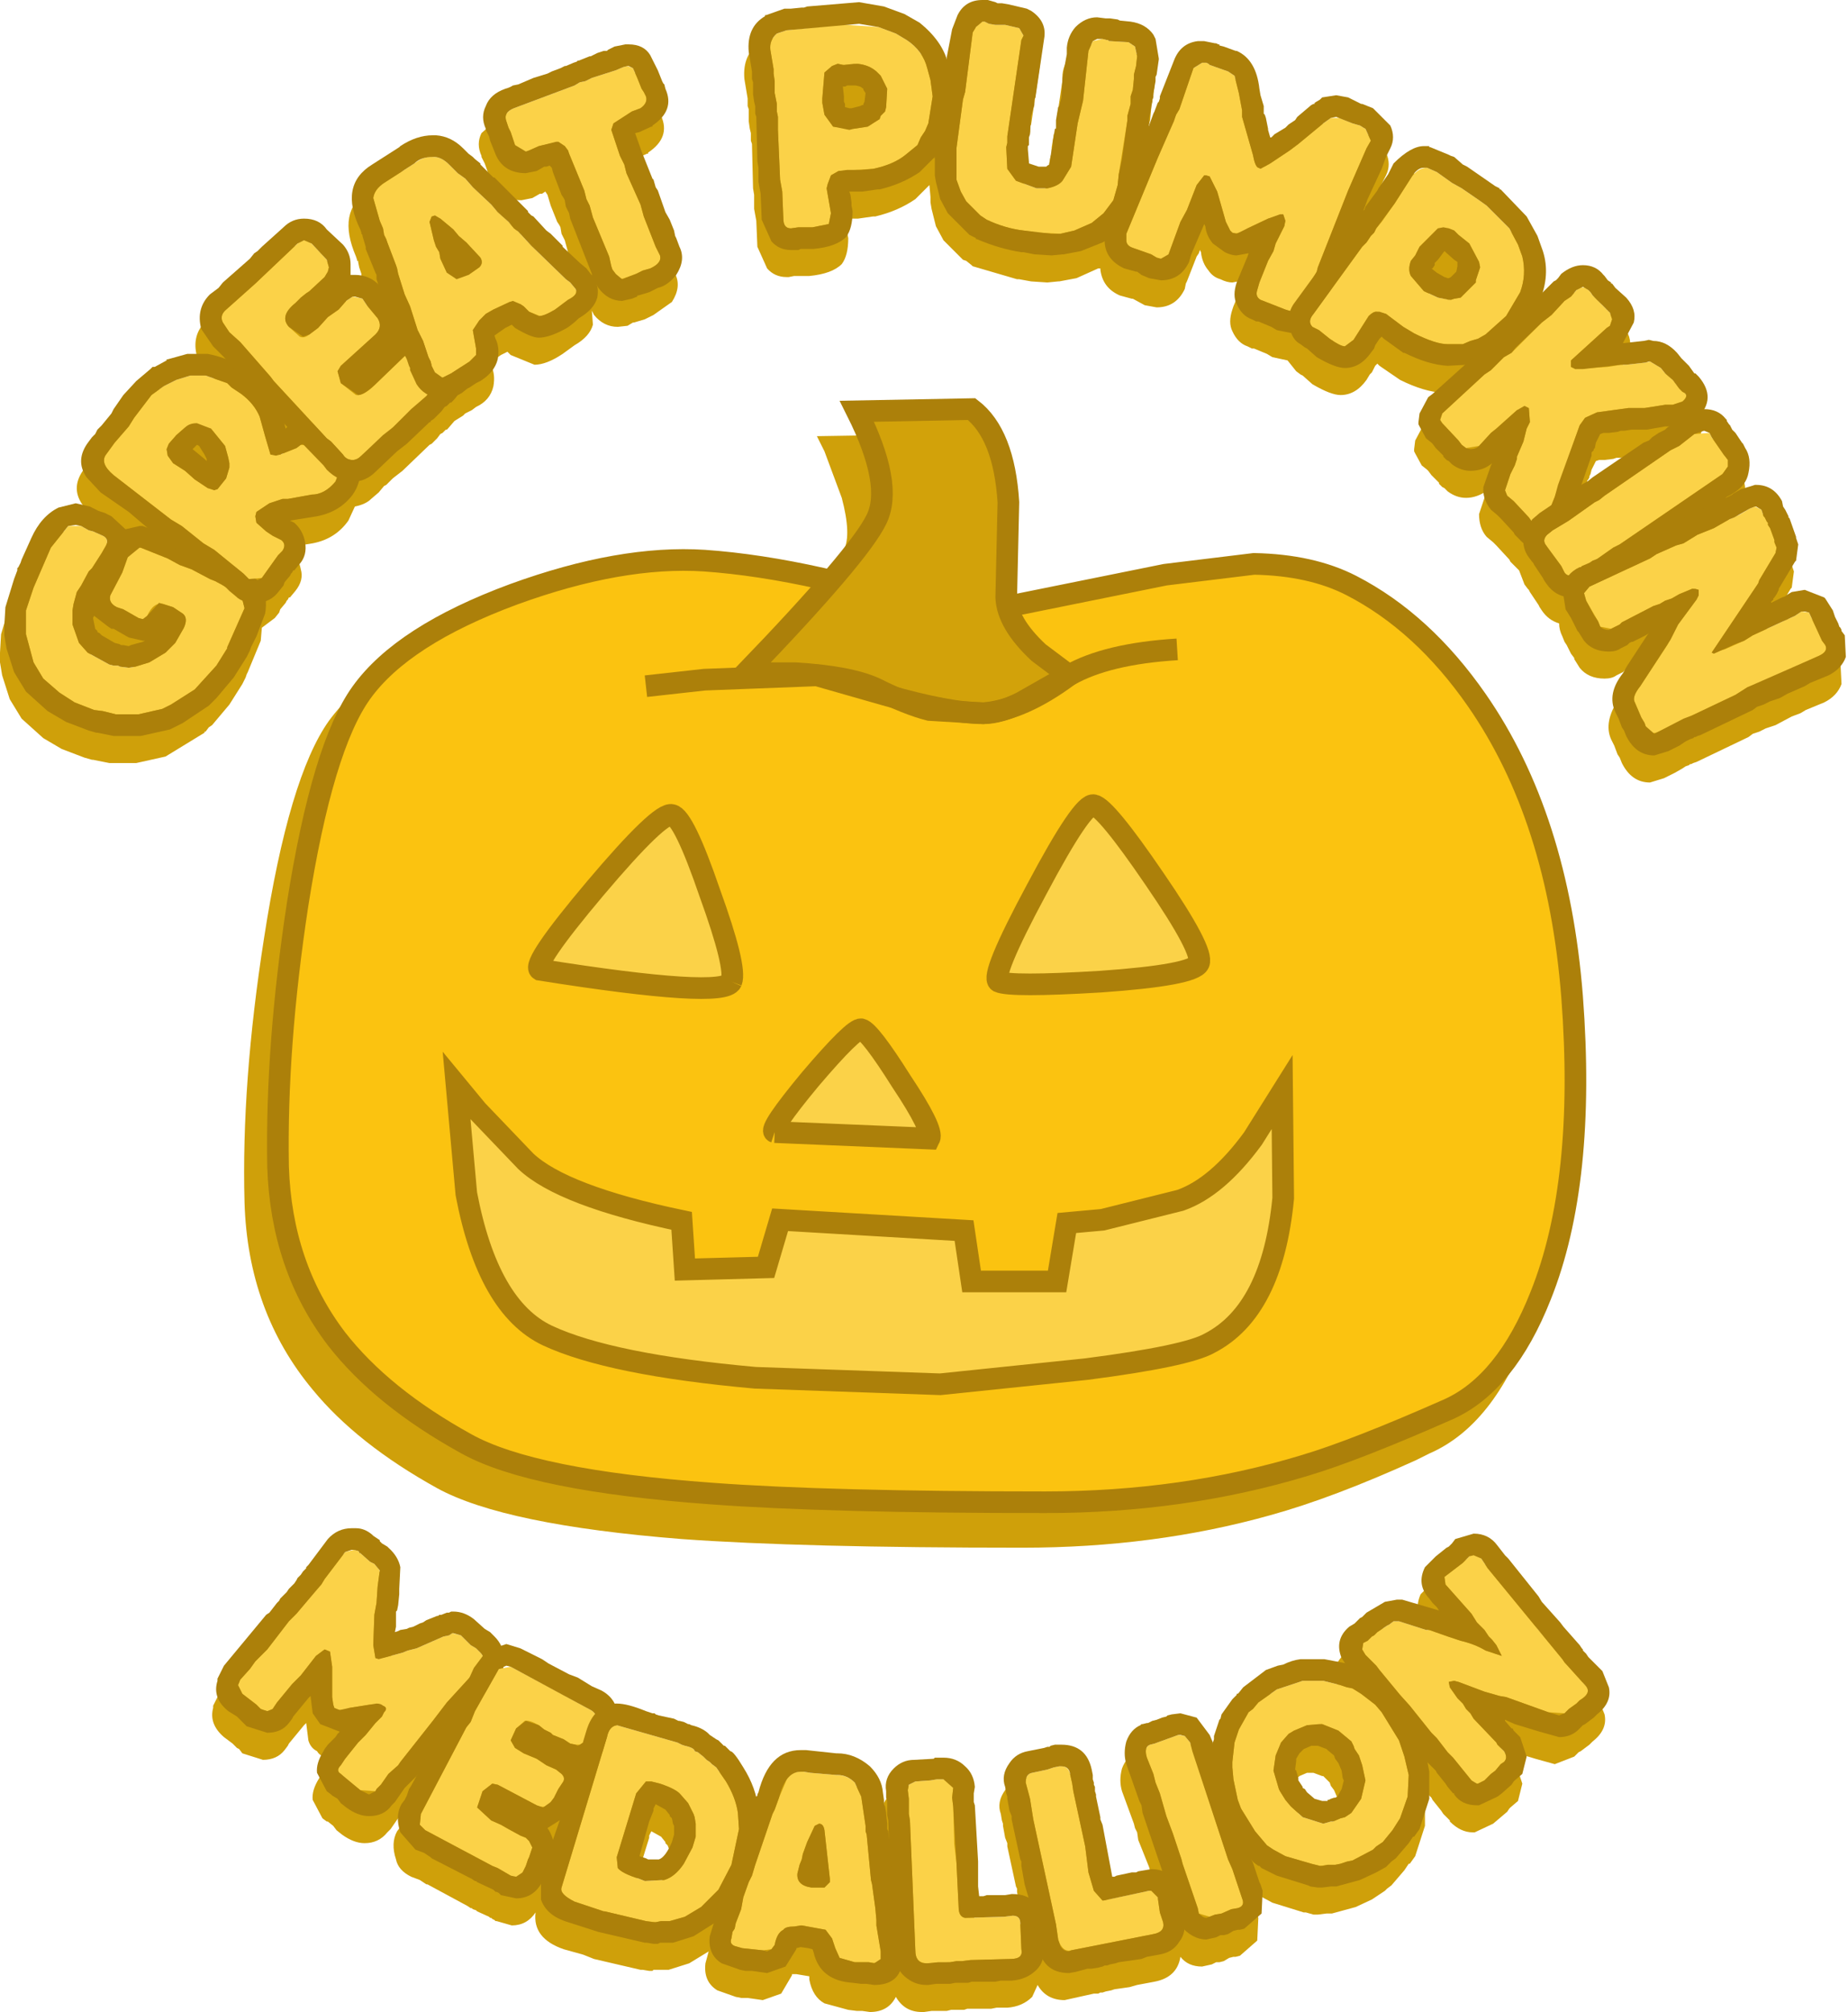 <?xml version="1.0" encoding="UTF-8" standalone="no"?>
<svg xmlns:ffdec="https://www.free-decompiler.com/flash" xmlns:xlink="http://www.w3.org/1999/xlink" ffdec:objectType="shape" height="92.95px" width="85.4px" xmlns="http://www.w3.org/2000/svg">
  <g transform="matrix(1.0, 0.0, 0.0, 1.0, 42.55, 45.75)">
    <path d="M18.15 36.15 L17.85 36.15 17.5 36.3 17.3 36.5 17.2 36.75 17.15 36.8 17.15 36.85 17.1 37.2 17.15 37.3 17.25 37.65 17.45 38.05 17.45 38.1 17.55 38.15 17.65 38.3 18.0 38.6 18.35 38.7 18.4 38.7 18.6 38.65 18.65 38.65 18.75 38.6 18.9 38.55 18.95 38.55 19.05 38.45 19.25 38.15 19.35 37.75 19.3 37.65 19.25 37.3 19.1 36.95 18.95 36.75 18.9 36.6 18.6 36.3 18.55 36.3 18.15 36.15 M-17.2 40.5 L-17.1 40.15 -16.95 39.8 -17.45 39.95 -17.2 40.5 M-11.7 39.5 L-11.8 39.4 -11.8 39.35 -12.0 39.1 -12.45 38.85 -12.55 39.05 -12.55 39.15 -13.2 41.25 -12.9 41.35 -12.8 41.4 -12.3 41.4 Q-11.95 41.3 -11.7 40.55 L-11.6 40.25 -11.6 39.75 -11.7 39.5 M-28.5 27.8 L-27.6 26.6 Q-27.15 26.05 -26.5 26.05 L-26.3 26.1 Q-25.9 26.1 -25.55 26.4 L-25.5 26.45 -25.2 26.65 -25.2 26.7 -25.1 26.8 -24.85 26.95 -24.8 26.95 -24.8 27.0 Q-24.35 27.35 -24.25 27.9 L-24.3 28.9 -24.3 29.15 -24.35 29.65 -24.4 29.9 -24.45 29.95 -24.45 30.65 -24.5 30.9 -24.35 30.85 -24.25 30.8 -23.95 30.75 -23.85 30.7 -23.65 30.65 -23.35 30.5 -23.2 30.45 -23.05 30.35 -22.55 30.15 -22.5 30.15 -22.4 30.1 -22.35 30.1 -22.0 29.95 -21.8 29.95 Q-21.3 29.95 -20.85 30.3 L-20.35 30.75 Q-20.25 30.75 -20.1 30.9 L-19.9 31.1 -19.6 31.5 -19.35 31.45 -18.7 31.65 -18.05 32.0 -17.7 32.15 -17.4 32.35 Q-16.9 32.6 -16.45 32.8 L-16.3 32.9 -16.05 33.0 -15.4 33.4 -14.95 33.6 -14.35 34.2 -14.25 34.2 Q-13.75 34.2 -12.9 34.55 L-12.6 34.65 -12.5 34.65 -12.45 34.7 -12.3 34.75 -11.6 34.9 -11.4 35.0 -11.35 35.0 -11.15 35.05 -10.95 35.15 -10.9 35.15 -10.8 35.2 Q-10.35 35.3 -10.05 35.55 L-9.95 35.6 -9.95 35.65 -9.65 35.85 -9.55 35.9 -9.35 36.1 -9.3 36.1 -9.0 36.4 -8.5 37.0 Q-8.0 37.7 -7.8 38.5 L-7.75 38.45 -7.75 38.4 -7.7 38.3 Q-7.2 36.35 -5.75 36.35 L-5.5 36.35 -4.1 36.5 -4.05 36.5 Q-3.25 36.5 -2.55 37.1 -2.0 37.65 -1.95 38.3 L-1.9 38.6 -1.9 38.85 -1.85 38.95 -1.8 39.25 -1.8 39.3 -1.75 39.75 -1.75 40.0 -1.7 40.1 -1.7 39.6 -1.75 39.35 -1.75 38.7 -1.8 38.5 -1.8 38.25 Q-1.9 37.65 -1.45 37.2 -1.15 36.85 -0.5 36.75 L0.4 36.75 0.45 36.7 0.85 36.7 Q1.45 36.7 1.85 37.1 2.25 37.45 2.3 38.05 L2.25 38.35 2.25 38.75 2.3 38.85 2.4 41.2 2.45 41.45 2.45 42.65 2.5 43.1 2.7 43.1 2.85 43.05 3.7 43.05 4.0 43.0 4.1 43.0 4.8 43.2 4.75 42.95 4.6 42.55 4.45 41.65 4.45 41.5 4.4 41.4 4.0 39.55 4.0 39.4 3.9 39.15 3.8 38.6 3.8 38.5 3.75 38.35 3.7 38.05 Q3.5 37.5 3.9 36.95 4.2 36.5 4.75 36.4 L5.5 36.25 5.65 36.2 5.75 36.2 5.8 36.15 6.0 36.1 6.3 36.1 Q7.45 36.1 7.7 37.25 L7.75 37.5 7.75 37.7 7.8 37.85 7.8 37.95 7.85 38.05 7.85 38.25 7.9 38.4 7.9 38.5 8.1 39.45 8.1 39.55 8.2 39.8 8.65 42.2 8.75 42.2 8.85 42.15 9.55 42.0 9.75 42.0 9.85 41.95 10.15 41.85 10.45 41.85 11.0 41.95 10.95 41.9 10.55 40.5 10.05 39.25 10.0 38.9 9.9 38.7 9.85 38.5 9.3 37.0 Q9.15 36.5 9.3 35.95 9.5 35.4 10.0 35.2 L10.0 35.15 10.05 35.15 10.25 35.1 10.3 35.05 10.7 34.95 10.95 34.85 11.15 34.8 11.2 34.75 11.4 34.7 11.8 34.65 12.55 34.85 13.2 35.65 13.3 36.0 13.3 36.05 13.35 35.85 13.35 35.7 13.6 34.95 13.65 34.9 13.7 34.7 Q13.9 34.3 14.2 34.0 L14.4 33.8 14.4 33.75 14.45 33.75 14.5 33.65 14.7 33.45 15.75 32.65 16.3 32.45 16.55 32.4 17.35 32.15 18.45 32.15 19.4 32.35 19.25 32.1 Q18.9 31.25 19.6 30.65 L19.85 30.5 19.95 30.35 20.0 30.35 20.1 30.25 20.2 30.2 20.25 30.1 21.25 29.5 21.8 29.4 22.05 29.4 23.75 29.9 23.65 29.75 23.45 29.55 23.3 29.35 Q22.75 28.7 23.1 27.9 L23.15 27.85 23.6 27.4 24.1 27.0 24.2 26.95 24.35 26.8 24.5 26.6 Q24.9 26.3 25.35 26.3 26.0 26.3 26.45 26.9 L26.65 27.15 26.8 27.3 28.35 29.25 28.5 29.5 29.35 30.45 30.25 31.5 30.35 31.65 30.4 31.7 30.4 31.75 30.55 31.9 30.65 32.05 31.3 32.7 31.6 33.45 Q31.75 34.15 31.05 34.7 L30.9 34.85 30.5 35.15 30.4 35.2 30.2 35.4 29.3 35.75 28.4 35.5 27.25 35.15 26.8 34.95 26.8 35.0 27.1 35.35 27.15 35.35 27.2 35.45 27.3 35.5 27.5 35.75 27.8 36.65 27.6 37.45 27.25 37.75 27.2 37.8 27.1 37.95 26.45 38.5 25.6 38.9 25.5 38.9 Q24.95 38.9 24.45 38.4 L24.45 38.35 24.15 38.05 24.05 37.9 23.65 37.4 23.6 37.3 23.4 37.1 23.25 36.9 23.3 37.35 23.3 38.6 22.85 40.0 22.6 40.35 22.55 40.35 22.35 40.65 21.75 41.35 21.55 41.5 21.45 41.6 20.85 42.0 20.1 42.35 19.0 42.65 18.75 42.65 18.35 42.7 18.15 42.7 17.8 42.6 17.7 42.6 16.25 42.15 15.6 41.8 15.5 41.75 15.4 41.65 15.2 41.55 15.1 41.45 15.15 41.55 15.45 42.45 15.5 42.55 15.6 42.85 15.55 43.9 14.75 44.6 14.55 44.65 14.45 44.65 14.25 44.7 14.0 44.85 13.8 44.9 13.65 44.9 13.45 45.0 13.0 45.1 Q12.35 45.1 12.0 44.65 11.85 45.6 10.8 45.8 L10.0 45.95 9.65 46.05 8.95 46.15 8.8 46.2 8.55 46.25 8.4 46.3 8.3 46.3 8.2 46.35 8.0 46.35 6.65 46.65 Q5.8 46.65 5.4 45.95 L5.15 46.5 Q4.7 46.95 4.0 47.0 L3.5 47.0 3.25 47.05 2.15 47.05 2.0 47.1 1.4 47.1 1.2 47.15 0.5 47.15 0.15 47.2 0.05 47.2 Q-0.75 47.2 -1.15 46.5 -1.5 47.2 -2.35 47.2 L-2.7 47.15 -2.95 47.15 -3.35 47.1 -4.45 46.8 Q-5.0 46.5 -5.15 45.7 L-5.15 45.55 -5.75 45.45 -5.95 45.45 -5.95 45.5 -6.45 46.35 -7.3 46.65 -8.0 46.55 -8.3 46.55 -8.55 46.5 -9.4 46.2 Q-10.05 45.8 -9.95 44.95 L-9.8 44.4 -10.7 44.95 -11.65 45.25 -12.35 45.25 -12.4 45.3 -12.55 45.3 -12.85 45.25 -12.95 45.25 -15.1 44.75 -15.6 44.55 -16.5 44.3 Q-17.95 43.8 -17.8 42.6 -18.2 43.2 -18.9 43.2 L-19.6 43.0 -19.65 43.0 -19.7 42.95 -19.8 42.9 -19.85 42.85 -19.9 42.85 -19.95 42.8 -20.5 42.55 -20.55 42.5 -20.7 42.45 -20.75 42.4 -20.8 42.4 -20.95 42.3 -22.8 41.3 -22.85 41.3 -23.15 41.1 -23.55 40.95 Q-24.15 40.65 -24.25 40.15 -24.5 39.4 -24.2 38.85 L-24.05 38.65 -23.95 38.45 -23.85 38.15 -23.75 38.0 -23.6 37.65 -24.05 38.1 -24.5 38.75 -24.65 38.9 Q-25.05 39.4 -25.7 39.4 -26.2 39.4 -26.75 39.0 L-27.0 38.8 -27.15 38.6 -27.4 38.4 -27.45 38.4 -27.65 38.25 -28.1 37.4 Q-28.15 36.95 -27.8 36.4 L-27.75 36.3 -27.6 36.1 -27.4 35.9 -27.25 35.7 -27.05 35.5 Q-27.7 35.5 -27.9 35.15 -28.2 35.0 -28.3 34.65 L-28.4 33.85 -28.5 33.95 -29.2 34.8 -29.25 34.9 -29.4 35.1 Q-29.75 35.55 -30.4 35.55 L-31.35 35.25 -31.5 35.05 -31.6 35.0 -31.8 34.8 -32.2 34.5 Q-32.9 33.9 -32.7 33.15 L-32.7 33.05 -32.4 32.45 -31.85 31.85 -30.45 30.1 -30.3 30.0 -30.15 29.75 -29.95 29.55 -29.85 29.4 -29.8 29.35 -29.7 29.2 -29.5 29.05 -29.4 28.9 -29.15 28.65 -29.05 28.5 -29.0 28.4 -28.85 28.2 -28.6 27.95 -28.6 27.9 -28.5 27.8 M-36.15 -14.9 L-36.8 -15.05 -37.5 -15.45 -37.6 -15.45 -37.75 -15.55 -38.4 -16.05 -38.45 -15.95 -38.4 -15.8 -38.35 -15.45 -38.05 -15.15 -37.45 -14.8 -37.25 -14.75 -37.15 -14.75 -37.05 -14.7 -36.8 -14.65 -36.7 -14.7 -36.15 -14.85 -36.05 -14.95 -36.15 -14.9 M-29.5 -24.85 L-29.6 -24.9 -29.55 -24.7 -29.45 -24.75 -29.5 -24.85 M-12.1 -40.65 L-12.05 -40.6 -12.0 -40.4 Q-11.55 -39.4 -12.6 -38.7 L-12.6 -38.65 -12.65 -38.65 -13.2 -38.4 -13.4 -38.35 -12.9 -37.0 -12.6 -36.25 -12.55 -36.2 -12.45 -35.85 -12.35 -35.7 -12.1 -35.05 -12.0 -34.7 -11.8 -34.35 -11.6 -33.85 -11.55 -33.6 -11.5 -33.5 -11.35 -33.1 Q-11.05 -32.5 -11.5 -31.8 L-12.35 -31.2 -12.75 -31.0 -13.25 -30.85 -13.3 -30.85 -13.55 -30.7 -14.0 -30.65 Q-14.65 -30.65 -15.1 -31.2 L-15.2 -31.4 -15.15 -30.75 Q-15.3 -30.2 -16.0 -29.8 L-16.55 -29.4 Q-17.3 -28.9 -17.85 -28.9 L-18.95 -29.35 -19.1 -29.5 -19.4 -29.35 -19.9 -29.0 -19.85 -28.85 Q-19.65 -28.45 -19.75 -27.9 -19.9 -27.25 -20.55 -26.95 L-20.75 -26.8 -21.05 -26.65 -21.15 -26.55 -21.55 -26.3 -21.85 -25.95 -21.9 -25.9 -21.95 -25.9 -22.1 -25.75 -22.2 -25.7 -22.35 -25.5 -22.6 -25.25 -22.7 -25.2 -23.95 -24.0 -24.4 -23.65 -24.7 -23.35 -24.8 -23.3 -25.05 -23.0 -25.4 -22.7 Q-25.65 -22.45 -26.15 -22.35 L-26.45 -21.7 Q-27.05 -20.85 -28.1 -20.65 L-29.35 -20.45 -29.15 -20.35 Q-28.75 -20.0 -28.65 -19.45 -28.5 -18.95 -28.9 -18.45 L-29.15 -18.15 -29.2 -18.15 -29.25 -18.05 -29.3 -18.0 -29.35 -17.9 -29.6 -17.6 -29.65 -17.45 -29.85 -17.2 -30.45 -16.75 -30.5 -16.15 -31.1 -14.7 -31.15 -14.6 -31.2 -14.45 -31.35 -14.15 -31.95 -13.2 -32.75 -12.25 -32.9 -12.15 -33.05 -11.95 -33.1 -11.95 -33.1 -11.9 -34.9 -10.8 -36.25 -10.5 -37.5 -10.5 -38.25 -10.65 -38.3 -10.65 -38.65 -10.75 -39.7 -11.15 -40.55 -11.65 -41.55 -12.55 -42.1 -13.45 -42.45 -14.55 -42.55 -15.15 -42.55 -15.6 -42.5 -16.45 -42.1 -17.8 -41.95 -18.15 -41.95 -18.25 -41.9 -18.3 -41.8 -18.5 -41.3 -19.65 Q-40.7 -20.8 -40.05 -21.05 L-39.25 -21.3 -38.6 -21.1 -38.4 -21.0 -38.2 -20.95 -38.05 -20.85 -37.85 -20.8 -37.6 -20.65 -36.95 -20.05 -36.3 -20.2 -36.0 -20.2 -36.8 -20.85 -37.1 -21.05 -37.65 -21.5 -38.1 -21.75 -38.75 -22.45 Q-39.3 -23.25 -38.65 -24.1 L-38.5 -24.3 -38.45 -24.35 -38.05 -24.9 Q-37.9 -24.95 -37.9 -25.1 L-37.2 -26.0 -37.05 -26.25 -36.45 -26.95 -35.8 -27.45 -35.7 -27.55 -35.6 -27.55 -35.05 -27.85 -35.05 -27.9 -35.0 -27.9 -34.1 -28.15 -33.15 -28.15 -32.35 -27.9 -32.4 -28.0 -32.9 -28.5 -33.45 -29.3 Q-33.7 -30.25 -33.05 -30.9 L-32.65 -31.2 -32.45 -31.45 -32.15 -31.75 -31.85 -31.95 -31.2 -32.55 -31.0 -32.8 -30.85 -32.9 -30.65 -33.1 -30.05 -33.6 -29.65 -34.0 Q-29.25 -34.4 -28.7 -34.4 -28.0 -34.4 -27.65 -33.95 L-27.5 -33.75 -26.9 -33.2 Q-26.55 -32.8 -26.55 -32.3 L-26.55 -31.8 -26.35 -31.85 Q-25.75 -31.85 -25.25 -31.35 L-25.35 -31.8 -25.4 -31.9 -25.85 -33.0 -25.85 -33.1 -25.95 -33.4 -26.0 -33.65 -26.0 -33.7 -26.05 -33.7 -26.05 -33.75 -26.1 -33.9 Q-27.0 -36.0 -25.55 -36.9 L-24.3 -37.7 -24.25 -37.75 -22.75 -38.25 -22.6 -38.25 Q-21.9 -38.2 -21.3 -37.65 L-20.8 -37.15 -20.55 -36.95 -20.15 -36.55 -20.05 -36.4 -20.0 -36.35 -19.95 -36.35 -18.5 -34.95 -18.5 -34.9 -18.35 -34.75 -18.35 -34.7 -18.2 -34.55 -18.1 -34.5 -17.5 -33.85 -17.3 -33.7 -16.75 -33.15 -16.75 -33.1 -15.95 -32.35 -15.65 -32.1 -15.35 -31.75 -15.4 -31.85 -15.55 -32.3 -16.3 -34.1 -16.45 -34.65 -16.6 -34.95 -16.65 -35.25 -16.7 -35.35 -16.8 -35.5 -17.1 -36.25 -17.25 -36.75 -17.35 -36.9 -17.5 -36.8 -17.6 -36.8 -17.95 -36.6 -18.45 -36.5 Q-19.5 -36.5 -19.9 -37.5 L-20.15 -38.2 -20.3 -38.5 -20.3 -38.55 Q-20.55 -39.1 -20.3 -39.6 L-19.4 -40.4 -18.8 -40.65 -18.45 -40.75 -18.1 -40.9 -17.75 -41.0 -17.45 -41.15 -17.25 -41.2 -16.85 -41.4 -16.65 -41.45 -16.6 -41.45 -16.25 -41.6 -16.1 -41.7 -16.0 -41.7 -15.5 -41.9 -15.45 -41.9 -15.15 -42.05 -14.7 -42.2 -14.65 -42.2 -14.35 -42.35 -13.85 -42.45 -13.7 -42.45 Q-13.0 -42.45 -12.7 -41.95 L-12.35 -41.25 -12.25 -41.05 -12.1 -40.65 M31.6 -24.5 L31.35 -24.5 31.2 -24.45 31.0 -24.05 30.95 -23.85 30.9 -23.75 30.9 -23.7 30.85 -23.6 30.8 -23.55 30.8 -23.5 30.75 -23.3 30.5 -22.65 30.4 -22.3 30.3 -22.1 30.6 -22.25 31.7 -23.0 32.05 -23.25 33.2 -24.05 33.45 -24.15 33.6 -24.3 34.2 -24.7 34.3 -24.75 34.35 -24.8 34.25 -24.8 33.35 -24.65 32.65 -24.65 32.3 -24.6 32.15 -24.6 32.0 -24.55 31.6 -24.5 M24.55 -32.0 L24.6 -32.2 24.6 -32.4 24.45 -32.55 24.1 -32.8 24.0 -32.9 23.6 -32.35 23.55 -32.3 23.55 -32.25 23.4 -32.1 23.65 -31.9 24.0 -31.7 24.15 -31.65 24.2 -31.7 24.3 -31.7 24.55 -32.0 M39.6 -21.35 L39.65 -21.1 39.7 -21.1 39.75 -20.95 39.95 -20.55 40.35 -19.35 40.25 -18.6 40.2 -18.55 39.45 -17.3 39.45 -17.25 39.35 -17.05 39.25 -16.9 39.2 -16.85 39.2 -16.8 39.1 -16.7 39.1 -16.65 39.6 -16.9 39.75 -16.95 39.8 -17.0 40.05 -17.15 40.65 -17.25 Q41.2 -17.25 41.55 -16.9 L41.6 -16.85 41.95 -16.3 42.05 -16.0 42.2 -15.7 42.25 -15.55 42.3 -15.5 42.35 -15.4 42.35 -15.35 42.5 -15.15 42.55 -14.15 Q42.35 -13.6 41.75 -13.3 L40.9 -12.95 40.65 -12.8 40.25 -12.65 39.5 -12.25 39.05 -12.1 38.75 -11.95 38.45 -11.85 38.25 -11.7 35.85 -10.55 35.7 -10.5 35.6 -10.45 35.55 -10.45 35.5 -10.4 35.35 -10.35 35.2 -10.25 34.85 -10.05 34.35 -9.8 33.7 -9.6 Q32.85 -9.6 32.4 -10.5 L32.3 -10.75 32.2 -10.9 32.05 -11.3 31.9 -11.6 Q31.55 -12.4 32.25 -13.45 L32.4 -13.65 32.45 -13.75 33.4 -15.2 33.45 -15.25 33.3 -15.2 33.1 -15.05 32.7 -14.85 32.65 -14.85 32.55 -14.8 32.45 -14.7 32.15 -14.55 Q31.95 -14.4 31.6 -14.4 30.85 -14.4 30.45 -14.9 L30.2 -15.3 30.2 -15.35 30.05 -15.55 29.85 -15.95 29.75 -16.1 29.65 -16.35 Q29.5 -16.65 29.5 -16.95 29.0 -17.1 28.7 -17.55 L28.6 -17.7 28.55 -17.8 28.15 -18.4 28.1 -18.5 28.05 -18.55 27.9 -18.75 27.65 -19.4 27.25 -19.8 27.2 -19.9 26.6 -20.55 26.45 -20.7 26.15 -20.95 Q25.8 -21.35 25.8 -22.0 L26.15 -23.05 26.2 -23.1 Q25.7 -22.75 25.2 -22.75 24.75 -22.75 24.35 -23.05 L24.2 -23.2 24.1 -23.25 23.95 -23.4 23.95 -23.45 23.6 -23.8 23.45 -24.0 23.4 -24.05 23.15 -24.25 22.85 -24.8 22.8 -24.9 22.8 -25.0 22.85 -25.4 23.25 -26.15 23.45 -26.3 24.1 -26.9 24.7 -27.5 24.85 -27.6 24.15 -27.6 Q23.25 -27.65 22.15 -28.2 L21.2 -28.85 21.1 -28.95 21.0 -28.85 20.85 -28.55 20.75 -28.45 20.6 -28.2 Q20.1 -27.5 19.4 -27.5 18.95 -27.5 18.1 -28.0 L17.65 -28.4 17.55 -28.45 17.35 -28.6 16.95 -29.1 16.25 -29.25 16.0 -29.4 15.4 -29.65 15.3 -29.65 15.1 -29.75 Q14.65 -29.9 14.4 -30.45 14.2 -30.85 14.4 -31.45 L14.45 -31.6 14.95 -32.8 14.4 -32.7 Q14.15 -32.7 13.85 -32.85 13.5 -32.95 13.3 -33.25 13.0 -33.6 12.95 -34.1 L12.9 -34.2 12.85 -34.05 12.75 -33.9 12.3 -32.75 12.25 -32.65 12.2 -32.4 Q11.8 -31.55 10.9 -31.55 L10.35 -31.65 9.8 -31.95 9.75 -31.95 9.2 -32.1 Q8.4 -32.45 8.3 -33.3 L8.3 -33.35 8.2 -33.35 7.2 -32.9 6.4 -32.75 6.35 -32.75 5.85 -32.7 5.1 -32.75 4.55 -32.85 4.45 -32.85 2.4 -33.45 2.35 -33.5 2.1 -33.7 1.95 -33.75 1.05 -34.65 0.7 -35.3 0.5 -36.1 0.45 -36.4 0.45 -36.65 0.4 -37.2 -0.25 -36.55 Q-1.05 -36.0 -2.1 -35.75 L-2.2 -35.75 -2.9 -35.65 -3.5 -35.65 -3.45 -35.5 -3.4 -35.15 -3.4 -35.0 -3.35 -34.75 Q-3.35 -33.95 -3.65 -33.55 -4.1 -33.1 -5.15 -33.0 L-5.85 -33.0 -6.1 -32.95 -6.2 -32.95 Q-6.75 -32.95 -7.1 -33.35 L-7.55 -34.35 -7.6 -35.55 -7.7 -36.1 -7.7 -36.75 -7.75 -37.05 -7.8 -39.1 -7.85 -39.25 -7.85 -39.6 -7.9 -39.8 -7.95 -40.15 -7.95 -40.7 -8.0 -40.85 -8.0 -41.2 -8.15 -42.1 Q-8.25 -43.25 -7.4 -43.8 L-7.35 -43.8 -6.5 -44.1 -6.4 -44.1 -6.2 -44.15 -5.7 -44.15 -5.6 -44.2 -5.45 -44.2 -4.15 -44.35 -3.65 -44.35 -3.05 -44.4 -1.9 -44.2 -0.95 -43.85 -0.25 -43.45 Q0.65 -42.8 1.0 -41.75 L1.0 -41.85 1.25 -43.15 1.5 -43.8 Q1.85 -44.5 2.65 -44.5 L2.9 -44.5 3.25 -44.4 3.35 -44.35 3.55 -44.35 3.85 -44.3 4.75 -44.1 4.8 -44.1 4.9 -44.05 Q5.65 -43.55 5.5 -42.7 L5.1 -40.0 5.05 -39.9 5.05 -39.65 4.95 -39.3 4.95 -39.15 4.85 -38.3 4.8 -38.15 4.8 -37.8 4.75 -37.75 4.75 -37.6 4.8 -37.0 4.8 -36.95 5.25 -36.8 5.6 -36.8 5.65 -36.85 5.75 -36.9 5.75 -36.95 5.8 -37.35 5.9 -37.6 5.9 -38.0 6.0 -38.55 6.05 -38.6 6.05 -38.95 6.15 -39.55 6.2 -39.6 6.3 -40.0 6.3 -40.35 6.55 -42.05 6.55 -42.3 Q6.6 -42.85 7.0 -43.25 7.4 -43.7 7.95 -43.7 L8.35 -43.7 8.55 -43.65 8.9 -43.6 9.0 -43.6 9.5 -43.55 10.55 -42.9 10.65 -42.7 10.8 -41.8 10.8 -41.75 10.7 -41.05 10.65 -40.95 10.65 -40.75 10.6 -40.2 10.55 -40.0 10.5 -39.9 10.5 -39.8 10.35 -39.05 10.35 -38.8 10.3 -38.65 10.45 -39.0 10.6 -39.25 10.6 -39.35 10.75 -39.75 10.85 -39.95 10.85 -40.05 10.9 -40.15 11.5 -41.7 Q11.8 -42.5 12.6 -42.6 L12.9 -42.6 13.4 -42.5 13.45 -42.5 13.55 -42.45 13.6 -42.45 13.6 -42.4 13.8 -42.35 14.35 -42.15 14.4 -42.15 Q15.3 -41.75 15.45 -40.4 L15.65 -39.6 15.65 -39.25 15.7 -39.2 15.75 -39.05 15.85 -38.55 15.85 -38.5 15.95 -38.15 16.0 -38.2 16.55 -38.55 16.65 -38.6 16.8 -38.75 17.1 -38.95 17.2 -39.1 17.85 -39.65 17.95 -39.7 18.0 -39.75 18.25 -39.9 18.35 -40.0 19.0 -40.1 19.55 -40.0 19.85 -39.85 20.15 -39.75 20.2 -39.7 20.7 -39.5 20.75 -39.45 21.5 -38.7 Q21.75 -38.15 21.5 -37.65 L21.3 -37.25 21.1 -36.7 21.05 -36.65 20.75 -35.8 20.55 -35.5 20.45 -35.3 20.3 -34.85 20.35 -34.95 20.9 -35.7 20.95 -35.8 21.4 -36.45 21.65 -36.95 Q22.3 -37.75 23.05 -37.75 L23.35 -37.75 24.2 -37.35 24.3 -37.3 24.45 -37.25 24.85 -36.95 24.95 -36.9 25.05 -36.8 26.55 -35.8 26.55 -35.75 26.6 -35.75 27.8 -34.5 28.3 -33.65 28.55 -32.9 Q28.8 -32.05 28.5 -31.0 L29.05 -31.5 29.15 -31.55 29.25 -31.65 29.4 -31.85 Q29.9 -32.25 30.4 -32.25 31.0 -32.25 31.35 -31.8 L31.4 -31.75 31.55 -31.55 31.7 -31.45 31.7 -31.4 31.75 -31.4 31.9 -31.2 32.4 -30.75 Q32.9 -30.2 32.75 -29.6 32.75 -29.15 32.3 -28.75 L32.25 -28.65 32.3 -28.65 33.2 -28.8 33.65 -28.8 Q34.35 -28.65 34.75 -28.2 L34.95 -27.95 35.3 -27.6 35.55 -27.25 35.6 -27.25 35.75 -27.1 Q36.35 -26.35 36.0 -25.6 36.65 -25.6 37.0 -25.15 L37.05 -25.1 37.05 -25.05 37.15 -24.9 37.2 -24.85 37.75 -24.05 37.8 -24.0 37.9 -23.85 Q38.2 -23.35 38.05 -22.65 37.95 -22.1 37.4 -21.8 L37.25 -21.65 37.1 -21.55 37.3 -21.65 37.35 -21.7 37.7 -21.9 38.2 -22.1 38.4 -22.1 Q39.2 -22.1 39.6 -21.35" fill="#cfa00a" fill-rule="evenodd" stroke="none"/>
    <path d="M1.55 -25.6 Q2.95 -24.6 3.35 -22.15 3.55 -20.65 3.4 -18.1 L3.4 -16.7 10.1 -18.1 14.1 -18.6 Q17.05 -18.6 19.05 -17.5 22.2 -15.95 24.75 -12.45 28.85 -6.85 29.5 1.85 30.15 10.15 28.15 15.55 26.5 20.1 23.5 21.4 L22.9 21.7 Q19.05 23.45 16.15 24.25 10.8 25.75 4.7 25.75 -5.55 25.75 -11.05 25.35 -19.25 24.7 -22.35 23.0 -26.05 20.95 -28.1 18.45 -31.1 14.85 -31.25 9.8 -31.4 4.3 -30.35 -2.4 -29.2 -9.85 -27.35 -12.45 -25.3 -15.25 -20.05 -17.15 -15.0 -19.0 -11.05 -18.75 L-5.5 -17.85 Q-3.95 -19.6 -3.55 -20.35 -3.2 -21.05 -3.65 -22.75 L-4.45 -24.9 -4.8 -25.6 1.45 -25.7 1.55 -25.6" fill="#cfa00a" fill-rule="evenodd" stroke="none"/>
    <path d="M-27.7 27.45 L-27.55 27.2 -26.6 25.95 -26.2 25.85 -26.0 25.9 -25.95 25.95 -25.95 26.0 -25.9 26.0 -25.45 26.4 -25.25 26.5 -25.0 26.8 -25.1 27.55 -25.15 28.3 -25.25 28.85 -25.3 30.25 -25.2 30.85 -24.7 30.8 -23.95 30.6 -23.7 30.5 -23.3 30.4 -22.05 29.85 -21.8 29.8 -21.65 29.7 -21.25 29.8 -20.8 30.25 -20.55 30.4 -20.35 30.6 Q-20.1 30.85 -20.3 31.15 L-21.9 32.9 -22.55 33.75 -24.05 35.65 -24.15 35.8 -24.6 36.2 -24.95 36.7 -25.15 36.9 -25.2 37.0 -25.9 36.95 -26.6 36.4 -26.8 36.2 Q-27.05 36.05 -26.8 35.8 L-26.6 35.5 -26.0 34.75 -25.65 34.4 -25.2 33.85 -24.9 33.55 -24.8 33.35 Q-24.6 33.15 -24.85 33.05 L-25.45 33.0 -26.4 33.15 Q-26.85 33.35 -27.1 33.15 L-27.15 33.0 -27.2 32.65 -27.2 31.25 -27.3 30.55 -27.55 30.45 -27.95 30.75 -28.65 31.65 -29.05 32.05 -29.75 32.9 -29.95 33.2 Q-30.15 33.4 -30.5 33.2 L-30.7 33.0 -31.35 32.5 -31.55 32.1 -31.45 31.85 -31.0 31.35 -30.75 31.0 -30.2 30.45 -29.2 29.15 -28.85 28.8 -27.9 27.65 -27.7 27.45" fill="#fbd248" fill-rule="evenodd" stroke="none"/>
    <path d="M-27.55 27.2 L-27.7 27.45 -28.85 28.8 -29.2 29.15 -30.2 30.45 -30.75 31.0 -31.0 31.35 -31.45 31.85 -31.55 32.1 -31.35 32.5 -30.7 33.0 -30.5 33.2 -30.2 33.3 -29.95 33.2 -29.75 32.9 -29.05 32.05 -28.65 31.65 -27.95 30.75 -27.55 30.45 -27.3 30.55 -27.2 31.25 -27.2 32.65 -27.15 33.0 -27.1 33.15 -26.85 33.25 -26.4 33.15 -25.15 32.95 Q-24.95 32.95 -24.85 33.05 -24.6 33.15 -24.8 33.35 L-24.9 33.55 -25.2 33.85 -25.65 34.4 -26.0 34.75 -26.6 35.5 -26.8 35.8 Q-27.05 36.05 -26.8 36.2 L-25.9 36.95 -25.5 37.15 -25.2 37.0 -25.15 36.9 -24.95 36.7 -24.6 36.2 -24.15 35.8 -24.05 35.65 -22.55 33.75 -21.9 32.9 -20.3 31.15 Q-20.1 30.85 -20.35 30.6 L-20.55 30.4 -20.8 30.25 -21.25 29.8 -21.6 29.7 -21.65 29.7 -21.8 29.8 -22.05 29.85 -23.3 30.4 -23.7 30.5 -23.95 30.6 -25.05 30.9 -25.2 30.85 -25.3 30.25 -25.25 28.85 -25.15 28.3 -25.1 27.55 -25.0 26.8 -25.25 26.5 -25.45 26.4 -25.9 26.0 -25.95 26.0 -25.95 25.95 -26.0 25.9 -26.2 25.85 -26.3 25.85 -26.6 25.95 -27.55 27.2 M-28.55 26.85 L-28.4 26.7 -28.4 26.65 -28.3 26.55 -27.4 25.35 Q-26.95 24.85 -26.3 24.85 L-26.1 24.85 Q-25.7 24.85 -25.35 25.15 L-25.3 25.2 -25.0 25.4 -25.0 25.45 -24.9 25.55 -24.65 25.7 -24.6 25.75 Q-24.15 26.15 -24.05 26.65 L-24.1 27.65 -24.1 27.9 -24.15 28.4 -24.2 28.65 -24.25 28.7 -24.25 29.4 -24.3 29.65 -24.15 29.6 -24.05 29.55 -23.75 29.5 -23.65 29.45 -23.45 29.4 -23.15 29.25 -23.0 29.2 -22.85 29.1 -22.35 28.9 -22.3 28.9 -22.25 28.85 -22.15 28.85 -21.9 28.75 -21.8 28.75 -21.7 28.7 -21.6 28.7 Q-21.1 28.7 -20.65 29.05 L-20.15 29.5 -19.9 29.65 -19.7 29.85 Q-19.3 30.25 -19.25 30.8 -19.2 31.35 -19.55 31.8 L-19.65 31.9 -20.7 33.15 -21.1 33.55 -21.75 34.4 -21.9 34.55 -23.3 36.3 -23.85 36.85 -24.3 37.5 -24.45 37.65 Q-24.8 38.15 -25.5 38.15 -26.0 38.15 -26.55 37.75 L-26.8 37.55 -26.95 37.35 -27.2 37.2 -27.25 37.15 -27.45 37.0 -27.9 36.15 Q-27.95 35.7 -27.6 35.15 L-27.55 35.05 -27.4 34.85 -27.05 34.5 -26.95 34.35 -26.85 34.25 -27.75 33.9 -28.1 33.4 -28.2 32.6 -28.3 32.7 -29.0 33.55 -29.05 33.65 -29.2 33.85 Q-29.55 34.3 -30.2 34.3 L-31.15 34.0 -31.6 33.55 -32.0 33.3 Q-32.75 32.7 -32.5 31.9 L-32.5 31.8 -32.2 31.2 -30.25 28.85 -30.1 28.75 -29.75 28.3 -29.65 28.2 -29.6 28.1 -29.3 27.8 -29.2 27.65 -28.95 27.4 -28.85 27.25 -28.8 27.15 -28.65 27.0 -28.55 26.85" fill="#ac800a" fill-rule="evenodd" stroke="none"/>
    <path d="M-23.1 38.05 L-21.0 34.05 -20.8 33.8 -20.6 33.3 -19.5 31.35 -18.95 31.25 -16.7 32.45 -15.25 33.25 Q-14.9 33.45 -15.05 33.8 L-15.25 34.1 -15.45 34.65 -15.75 34.85 -15.95 34.85 -16.2 34.8 -16.5 34.6 -17.0 34.4 -17.1 34.3 -17.4 34.15 -17.65 33.95 Q-18.1 33.7 -18.3 33.75 L-18.7 34.1 -18.95 34.65 -18.75 35.0 -18.35 35.25 -17.75 35.5 -17.3 35.8 -16.85 36.0 -16.6 36.2 Q-16.4 36.4 -16.55 36.6 L-16.75 36.9 -16.95 37.3 -17.1 37.5 Q-17.35 37.85 -17.75 37.65 L-19.55 36.7 -19.8 36.65 -20.25 37.0 -20.5 37.75 -19.85 38.35 -19.4 38.55 -19.05 38.75 -18.5 39.05 -18.25 39.15 -18.1 39.3 -17.95 39.6 -18.1 40.05 -18.15 40.15 -18.25 40.45 -18.4 40.75 Q-18.6 41.1 -18.95 40.9 L-19.55 40.55 -19.8 40.45 -22.9 38.8 -23.15 38.55 -23.1 38.05" fill="#fbd248" fill-rule="evenodd" stroke="none"/>
    <path d="M-23.1 38.05 L-23.15 38.55 -22.9 38.8 -19.8 40.45 -19.55 40.55 -18.95 40.9 -18.7 40.95 -18.4 40.75 -18.25 40.45 -18.15 40.15 -18.1 40.05 -17.95 39.6 -18.1 39.3 -18.25 39.15 -18.5 39.05 -19.05 38.75 -19.4 38.55 -19.85 38.35 -20.5 37.75 -20.25 37.0 -19.8 36.65 -19.55 36.7 -17.75 37.65 -17.45 37.75 -17.1 37.5 -16.95 37.3 -16.75 36.9 -16.55 36.6 Q-16.4 36.4 -16.6 36.2 L-16.85 36.0 -17.3 35.8 -17.75 35.5 -18.35 35.25 -18.75 35.0 -18.95 34.65 -18.7 34.1 -18.25 33.75 -17.65 33.95 -17.4 34.15 -17.1 34.3 -17.0 34.4 -16.5 34.6 -16.2 34.8 -15.95 34.85 -15.85 34.9 -15.75 34.85 -15.45 34.65 -15.25 34.1 -15.05 33.8 Q-14.9 33.45 -15.25 33.25 L-18.95 31.25 -19.15 31.2 -19.5 31.35 -20.6 33.3 -20.8 33.8 -21.0 34.05 -23.1 38.05 M-22.8 35.35 L-22.55 34.9 -22.5 34.7 -22.35 34.5 -22.0 33.75 -21.8 33.5 -21.75 33.35 -21.7 33.3 -21.65 33.15 -21.5 32.85 -21.3 32.55 -21.05 32.05 -20.9 31.85 -20.65 31.3 -20.05 30.5 -19.15 30.2 -18.5 30.4 -17.5 30.9 -17.2 31.1 -16.25 31.6 -15.85 31.75 -15.2 32.15 -14.75 32.35 Q-14.2 32.65 -14.05 33.2 -13.9 33.75 -14.15 34.25 L-14.35 34.55 -14.6 35.1 -15.3 35.75 -15.65 35.85 Q-15.35 36.45 -15.7 37.1 L-16.25 38.05 -16.3 38.1 -17.25 38.7 Q-16.95 39.15 -16.95 39.6 L-17.2 40.5 -17.2 40.55 -17.25 40.6 -17.3 40.85 -17.35 40.9 -17.35 40.95 -17.5 41.2 Q-17.9 41.95 -18.7 41.95 L-19.4 41.8 -19.5 41.7 -19.6 41.65 -19.65 41.65 -19.75 41.55 -20.5 41.2 -20.55 41.15 -20.6 41.15 -20.75 41.05 -22.6 40.1 -22.65 40.05 -22.95 39.85 -23.35 39.7 -24.05 38.9 Q-24.3 38.15 -24.0 37.6 L-23.85 37.4 -23.75 37.2 -23.65 36.9 -23.55 36.75 -22.95 35.65 -22.85 35.4 -22.8 35.35" fill="#ac800a" fill-rule="evenodd" stroke="none"/>
    <path d="M-9.0 36.55 Q-8.55 37.3 -8.45 38.0 L-8.4 38.75 -8.75 40.4 -9.35 41.55 -10.15 42.35 -10.9 42.8 -11.6 43.0 -12.0 43.0 -12.25 43.05 -12.7 43.0 -14.6 42.55 -14.65 42.55 -16.0 42.1 Q-16.7 41.75 -16.6 41.45 L-14.5 34.5 Q-14.4 34.0 -14.05 33.95 L-11.25 34.75 -11.05 34.85 -10.9 34.9 Q-10.45 35.0 -10.45 35.15 L-10.3 35.2 -10.05 35.4 -9.9 35.55 -9.75 35.65 -9.65 35.75 -9.45 35.9 -9.0 36.55 M-12.05 36.65 L-12.45 36.55 -12.7 36.55 -13.15 37.1 -14.05 40.05 -14.0 40.55 Q-13.8 40.8 -13.0 41.05 L-12.75 41.15 -11.85 41.1 Q-11.35 40.95 -10.95 40.35 L-10.55 39.6 -10.4 39.1 -10.4 38.5 -10.45 38.2 -10.5 38.05 -10.75 37.55 -11.1 37.15 Q-11.3 36.9 -12.05 36.65" fill="#fbd248" fill-rule="evenodd" stroke="none"/>
    <path d="M-11.45 38.5 L-11.5 38.25 -11.6 38.15 -11.6 38.1 -11.8 37.85 -12.25 37.6 -12.35 37.8 -12.35 37.9 -12.55 38.4 -13.0 40.0 -12.7 40.1 -12.6 40.15 -12.1 40.15 Q-11.8 40.05 -11.5 39.35 L-11.4 39.0 -11.4 38.6 -11.45 38.5 M-12.05 36.65 Q-11.3 36.9 -11.1 37.15 L-10.75 37.55 -10.5 38.05 -10.45 38.2 -10.4 38.5 -10.4 39.1 -10.55 39.6 -10.95 40.35 Q-11.35 40.95 -11.85 41.1 L-12.75 41.15 -13.0 41.05 Q-13.8 40.8 -14.0 40.55 L-14.05 40.05 -13.15 37.1 -12.7 36.55 -12.45 36.55 -12.05 36.65 M-9.0 36.55 L-9.45 35.9 -9.65 35.75 -9.75 35.65 -9.9 35.55 -10.05 35.4 -10.3 35.2 -10.45 35.15 Q-10.45 35.0 -10.9 34.9 L-11.05 34.85 -11.25 34.75 -14.05 33.95 Q-14.4 34.0 -14.5 34.5 L-16.6 41.45 Q-16.7 41.75 -16.0 42.1 L-14.65 42.55 -14.6 42.55 -12.7 43.0 -12.35 43.05 -12.25 43.05 -12.0 43.0 -11.6 43.0 -10.9 42.8 -10.15 42.35 -9.35 41.55 -8.75 40.4 -8.4 38.75 -8.45 38.0 Q-8.55 37.3 -9.0 36.55 M-11.4 33.65 L-11.2 33.75 -11.15 33.75 -10.95 33.8 -10.75 33.9 -10.7 33.9 -10.6 33.95 Q-10.15 34.05 -9.85 34.3 L-9.75 34.4 -9.45 34.6 -9.35 34.65 -9.1 34.9 -9.05 34.9 -8.8 35.15 Q-8.65 35.15 -8.2 35.9 -7.6 36.85 -7.5 37.85 L-7.4 38.8 -7.6 40.0 -7.65 40.15 -7.7 40.25 -7.7 40.45 -8.15 41.5 -8.6 42.15 -8.75 42.35 -8.8 42.4 -8.9 42.55 -9.5 43.1 -9.55 43.1 -10.5 43.7 -11.45 44.0 -12.05 44.0 -12.15 44.05 -12.35 44.05 -12.65 44.0 -12.75 44.0 -14.9 43.5 -16.3 43.05 Q-17.3 42.75 -17.55 42.0 L-17.55 41.15 -17.5 40.9 -17.45 40.8 -17.2 40.0 -17.1 39.5 -17.05 39.4 -16.6 38.1 -16.4 37.3 -16.35 37.2 -16.25 36.85 -16.15 36.65 -15.85 35.5 -15.75 35.3 -15.65 35.0 -15.6 34.7 -15.45 34.2 Q-15.1 33.05 -14.1 32.95 L-14.05 32.95 Q-13.55 32.95 -12.7 33.3 L-12.4 33.4 -12.3 33.4 -12.25 33.45 -12.1 33.5 -11.4 33.65" fill="#ac800a" fill-rule="evenodd" stroke="none"/>
    <path d="M-2.75 37.25 L-2.55 38.6 -2.55 38.85 -2.5 39.0 -2.3 41.1 -2.25 41.3 -2.1 42.4 -2.05 42.95 -2.05 43.2 -1.85 44.4 -1.85 44.75 Q-1.85 45.0 -2.4 44.9 L-3.05 44.9 -3.75 44.7 -3.95 44.25 -4.1 43.8 -4.4 43.4 -5.5 43.2 -5.85 43.25 Q-6.25 43.25 -6.35 43.4 -6.65 43.55 -6.75 44.1 L-6.9 44.3 -7.3 44.35 -8.25 44.25 -8.6 44.15 Q-8.85 44.05 -8.75 43.8 L-8.7 43.5 -8.6 43.35 -8.55 43.1 -8.3 42.45 -8.2 41.9 -7.95 41.2 -7.8 40.9 -7.65 40.4 -6.85 38.05 -6.75 37.85 -6.55 37.3 -6.15 36.35 Q-5.9 36.05 -5.4 36.1 L-5.1 36.15 -3.9 36.25 Q-3.4 36.25 -3.05 36.6 L-2.75 37.25 M-4.9 38.6 L-5.25 39.35 -5.45 39.9 -5.5 40.15 -5.6 40.4 -5.7 40.8 Q-5.75 41.35 -5.05 41.45 L-4.45 41.45 -4.2 41.2 -4.2 41.05 -4.45 38.8 Q-4.5 38.5 -4.7 38.5 L-4.9 38.6" fill="#fbd248" fill-rule="evenodd" stroke="none"/>
    <path d="M-4.9 38.6 L-4.7 38.5 Q-4.5 38.5 -4.45 38.8 L-4.2 41.05 -4.2 41.2 -4.45 41.45 -5.05 41.45 Q-5.75 41.35 -5.7 40.8 L-5.6 40.4 -5.5 40.15 -5.45 39.9 -5.25 39.35 -4.9 38.6 M-2.75 37.25 L-3.05 36.6 Q-3.4 36.25 -3.85 36.25 L-3.9 36.25 -5.1 36.15 -5.4 36.1 -5.55 36.1 Q-6.25 36.1 -6.55 37.3 L-6.75 37.85 -6.85 38.05 -7.65 40.4 -7.8 40.9 -7.95 41.2 -8.2 41.9 -8.3 42.45 -8.55 43.1 -8.6 43.35 -8.7 43.5 -8.75 43.8 Q-8.85 44.05 -8.6 44.15 L-8.25 44.25 -7.3 44.35 -7.1 44.4 -6.9 44.3 -6.75 44.1 Q-6.65 43.55 -6.35 43.4 -6.25 43.25 -5.85 43.25 L-5.55 43.2 -5.5 43.2 -4.4 43.4 -4.1 43.8 -3.95 44.25 -3.75 44.7 -3.05 44.9 -2.4 44.9 -2.15 44.95 -1.85 44.75 -1.85 44.4 -2.05 43.2 -2.05 42.95 -2.1 42.4 -2.25 41.3 -2.3 41.1 -2.5 39.0 -2.55 38.85 -2.55 38.6 -2.75 37.25 M-7.8 37.75 L-7.7 37.45 -7.6 37.25 -7.55 37.2 -7.55 37.15 -7.5 37.05 Q-7.0 35.1 -5.55 35.1 L-5.3 35.1 -3.9 35.25 -3.85 35.25 Q-3.05 35.25 -2.35 35.85 -1.8 36.4 -1.75 37.05 L-1.7 37.4 -1.7 37.6 -1.65 37.7 -1.6 38.0 -1.6 38.05 -1.55 38.5 -1.55 38.75 -1.5 38.85 -1.5 38.9 -1.4 39.65 -1.4 39.9 -1.3 40.75 -1.3 40.95 -1.25 41.1 -1.25 41.2 -1.2 41.4 -1.2 41.65 -1.15 41.95 -1.15 42.2 -0.95 43.8 -0.9 43.9 -0.9 44.0 -0.85 44.35 -0.85 44.85 Q-0.95 45.95 -2.15 45.95 L-2.5 45.9 -2.75 45.9 -3.15 45.85 Q-4.65 45.75 -4.95 44.45 L-5.0 44.3 -5.2 44.25 -5.55 44.2 -5.75 44.25 -5.75 44.3 -6.25 45.1 -7.1 45.4 -7.8 45.3 -8.1 45.3 -8.35 45.25 -9.2 44.95 Q-9.85 44.55 -9.75 43.7 L-9.55 43.05 -9.55 42.95 -9.5 42.85 -9.45 42.7 -9.45 42.6 -9.35 42.3 -9.25 42.15 -9.15 41.65 -9.15 41.6 -8.85 40.85 -8.8 40.65 -8.75 40.6 -8.65 40.1 -8.25 39.1 -8.2 38.95 -8.15 38.85 -7.85 37.85 -7.8 37.75" fill="#ac800a" fill-rule="evenodd" stroke="none"/>
    <path d="M1.5 36.85 L1.45 37.3 1.5 37.7 1.55 39.45 1.65 40.3 1.75 42.35 Q1.75 42.8 2.05 42.85 L3.85 42.8 4.25 42.75 Q4.6 42.75 4.6 43.1 L4.65 44.3 Q4.75 44.75 4.15 44.75 L2.3 44.8 1.9 44.85 1.65 44.85 1.35 44.9 0.3 44.95 Q-0.25 44.95 -0.25 44.35 L-0.5 38.35 -0.55 38.05 -0.55 37.35 -0.6 36.95 -0.55 36.7 -0.25 36.55 0.45 36.5 0.75 36.45 1.0 36.45 Q1.4 36.4 1.5 36.85" fill="#fbd248" fill-rule="evenodd" stroke="none"/>
    <path d="M1.05 36.45 L0.75 36.45 0.45 36.5 -0.25 36.55 -0.55 36.7 -0.6 36.95 -0.55 37.35 -0.55 38.05 -0.5 38.35 -0.25 44.35 Q-0.25 44.95 0.25 44.95 L0.3 44.95 0.8 44.9 1.35 44.9 1.65 44.85 1.9 44.85 2.3 44.8 4.15 44.75 Q4.75 44.75 4.65 44.3 L4.6 43.1 Q4.6 42.75 4.25 42.75 L3.85 42.8 2.05 42.85 Q1.75 42.8 1.75 42.35 L1.65 40.3 1.5 37.7 1.45 37.3 1.5 36.85 1.05 36.45 M0.65 35.45 L1.05 35.45 Q1.65 35.45 2.05 35.85 2.45 36.2 2.5 36.8 L2.45 37.1 2.45 37.5 2.5 37.65 2.65 40.25 2.65 41.4 2.7 41.85 2.9 41.85 3.05 41.8 3.9 41.8 4.2 41.75 4.25 41.75 Q4.85 41.75 5.25 42.1 5.6 42.5 5.6 43.05 L5.6 43.9 5.65 44.25 Q5.75 44.85 5.35 45.25 4.9 45.7 4.2 45.75 L3.7 45.75 3.45 45.8 2.35 45.8 2.2 45.85 1.6 45.85 1.35 45.9 0.7 45.9 0.35 45.95 0.25 45.95 Q-0.3 45.95 -0.75 45.55 -1.2 45.15 -1.25 44.4 L-1.25 42.7 -1.3 42.45 -1.4 40.2 -1.45 39.9 -1.5 38.35 -1.55 38.1 -1.55 37.45 -1.6 37.3 -1.6 37.0 Q-1.7 36.4 -1.25 35.95 -0.85 35.55 -0.3 35.55 L0.6 35.5 0.65 35.45" fill="#ac800a" fill-rule="evenodd" stroke="none"/>
    <path d="M6.9 36.2 L7.0 36.65 7.05 37.0 7.6 39.55 7.75 40.75 8.0 41.6 8.4 42.05 10.55 41.6 Q10.95 41.55 10.95 41.9 L11.05 42.6 11.2 43.05 Q11.3 43.5 10.75 43.6 L6.95 44.35 Q6.55 44.45 6.35 43.85 L6.25 43.15 5.2 38.3 5.05 37.35 4.85 36.6 Q4.85 36.2 5.15 36.15 L5.85 36.0 6.15 35.9 6.4 35.85 Q6.8 35.8 6.9 36.2" fill="#fbd248" fill-rule="evenodd" stroke="none"/>
    <path d="M6.15 35.9 L5.85 36.0 5.15 36.15 Q4.85 36.2 4.85 36.6 L5.05 37.35 5.2 38.3 6.25 43.15 6.35 43.85 6.45 44.15 Q6.6 44.4 6.85 44.4 L6.95 44.35 10.75 43.6 Q11.3 43.5 11.2 43.05 L11.05 42.6 10.95 41.9 10.65 41.6 10.55 41.6 8.45 42.05 8.4 42.05 8.0 41.6 7.75 40.75 7.6 39.55 7.05 37.0 7.0 36.65 6.9 36.2 Q6.85 35.85 6.5 35.85 L6.4 35.85 6.15 35.9 M8.1 37.15 L8.1 37.25 8.3 38.2 8.3 38.3 8.4 38.55 8.85 40.95 8.95 40.95 9.05 40.9 9.75 40.75 9.95 40.75 10.05 40.7 10.65 40.6 Q11.7 40.6 11.95 41.7 L12.0 42.1 12.0 42.3 12.05 42.4 12.05 42.5 12.15 42.85 Q12.3 43.5 11.95 43.95 11.65 44.45 11.0 44.55 L10.45 44.65 10.2 44.75 9.15 44.9 9.0 44.95 8.75 45.0 8.6 45.05 8.5 45.05 8.4 45.1 8.2 45.15 7.9 45.2 7.7 45.2 7.15 45.35 6.85 45.4 Q5.6 45.4 5.4 44.05 L5.3 43.7 5.15 42.7 5.05 42.35 5.05 42.15 4.8 41.3 4.65 40.45 4.65 40.25 4.6 40.15 4.2 38.3 4.2 38.15 4.1 37.9 4.0 37.35 4.0 37.25 3.95 37.1 3.9 36.8 Q3.7 36.25 4.1 35.7 4.4 35.25 4.95 35.15 L5.7 35.0 5.85 34.95 5.95 34.95 6.0 34.9 6.2 34.85 6.5 34.85 Q7.65 34.85 7.9 36.0 L7.95 36.25 7.95 36.45 8.0 36.6 8.0 36.7 8.05 36.8 8.05 37.0 8.1 37.15" fill="#ac800a" fill-rule="evenodd" stroke="none"/>
    <path d="M12.2 34.45 L12.45 34.75 14.2 40.15 14.4 40.6 14.85 41.95 Q15.0 42.3 14.65 42.4 L14.35 42.45 13.9 42.65 13.6 42.7 13.35 42.8 12.85 42.65 12.8 42.4 12.1 40.35 12.05 40.15 11.65 38.95 11.35 38.15 11.05 37.1 10.85 36.6 10.75 36.2 10.45 35.45 Q10.3 34.95 10.6 34.85 L10.8 34.8 11.9 34.4 12.2 34.45" fill="#fbd248" fill-rule="evenodd" stroke="none"/>
    <path d="M12.0 34.4 L11.9 34.4 10.8 34.8 10.6 34.85 Q10.3 34.95 10.45 35.45 L10.75 36.2 10.85 36.6 11.05 37.1 11.35 38.15 11.65 38.95 12.05 40.15 12.1 40.35 12.8 42.4 12.85 42.65 Q13.05 42.85 13.2 42.85 L13.6 42.7 13.9 42.65 14.35 42.45 14.65 42.4 Q15.0 42.3 14.85 41.95 L14.4 40.6 14.2 40.15 12.55 35.15 12.45 34.75 12.2 34.45 12.0 34.4 M10.15 33.95 L10.2 33.9 10.25 33.9 10.45 33.85 10.5 33.85 10.7 33.75 10.9 33.7 11.15 33.6 11.35 33.55 11.4 33.5 11.6 33.45 12.0 33.4 12.75 33.6 13.35 34.4 13.5 34.75 13.5 34.85 13.55 34.9 13.75 35.55 13.8 35.8 14.2 36.85 14.25 37.1 14.5 37.8 15.05 39.5 15.1 39.55 15.1 39.6 15.2 40.0 15.35 40.3 15.65 41.2 15.7 41.3 15.8 41.6 15.75 42.65 14.95 43.35 14.75 43.4 14.65 43.4 14.45 43.45 14.2 43.6 14.0 43.65 13.85 43.65 13.65 43.75 13.2 43.85 Q12.55 43.85 12.0 43.2 L11.85 42.7 11.7 42.35 11.6 41.95 11.15 40.65 10.25 38.0 10.2 37.65 10.1 37.45 9.5 35.75 Q9.35 35.25 9.5 34.7 9.7 34.15 10.15 33.95" fill="#ac800a" fill-rule="evenodd" stroke="none"/>
    <path d="M15.15 33.35 L15.35 33.2 15.6 32.9 16.45 32.3 17.65 31.9 18.6 31.9 19.4 32.1 19.7 32.2 19.95 32.25 20.35 32.5 21.0 33.0 21.3 33.35 22.1 34.65 22.35 35.4 22.55 36.25 22.5 37.25 22.15 38.25 21.8 38.8 21.35 39.35 21.05 39.55 20.9 39.7 19.95 40.2 19.7 40.25 19.4 40.35 19.15 40.4 18.8 40.4 18.45 40.45 18.05 40.35 16.85 40.0 16.3 39.7 16.0 39.5 15.45 38.85 14.8 37.8 14.65 37.4 14.45 36.45 14.4 35.9 14.4 35.65 14.5 34.75 14.7 34.15 15.15 33.35 M17.25 34.2 L17.0 34.35 16.65 34.75 16.4 35.35 16.3 36.05 16.55 36.9 16.6 37.0 16.85 37.4 17.1 37.7 17.65 38.2 18.6 38.5 18.95 38.4 19.05 38.4 19.4 38.25 19.6 38.2 19.9 38.0 20.35 37.35 20.55 36.5 20.4 35.8 20.25 35.35 20.05 35.05 20.0 34.9 19.9 34.7 19.3 34.2 18.55 33.9 17.85 33.95 17.25 34.2" fill="#fbd248" fill-rule="evenodd" stroke="none"/>
    <path d="M18.05 34.9 L17.7 35.05 17.5 35.25 17.35 35.5 17.35 35.6 17.3 36.0 17.35 36.05 17.45 36.4 17.45 36.5 17.65 36.8 17.65 36.85 17.75 36.9 17.85 37.05 18.2 37.35 18.55 37.45 18.8 37.45 18.8 37.4 18.85 37.4 18.95 37.35 19.1 37.3 19.15 37.3 19.25 37.25 19.45 36.9 19.55 36.5 19.5 36.4 19.45 36.05 19.3 35.7 19.15 35.5 19.1 35.35 18.8 35.1 18.75 35.05 18.35 34.9 18.05 34.9 M17.0 34.35 L17.25 34.2 17.85 33.95 18.4 33.9 18.55 33.9 19.3 34.2 19.9 34.7 20.0 34.9 20.05 35.05 20.25 35.35 20.4 35.8 20.55 36.5 20.35 37.35 19.9 38.0 19.6 38.2 19.4 38.25 19.05 38.4 18.95 38.4 18.6 38.5 17.65 38.2 17.1 37.7 16.85 37.4 16.6 37.0 16.55 36.9 16.3 36.05 16.4 35.35 16.65 34.75 17.0 34.35 M15.15 33.35 L14.7 34.15 14.5 34.75 14.4 35.65 14.4 35.9 14.45 36.45 14.65 37.4 14.8 37.8 15.45 38.85 16.0 39.5 16.3 39.7 16.85 40.0 18.05 40.35 18.45 40.45 18.55 40.45 18.8 40.4 19.15 40.4 19.4 40.35 19.7 40.25 19.95 40.2 20.9 39.7 21.05 39.55 21.35 39.35 21.8 38.8 22.15 38.25 22.5 37.25 22.55 36.25 22.35 35.4 22.1 34.65 21.3 33.35 21.0 33.0 20.35 32.5 19.95 32.25 19.7 32.2 19.4 32.1 18.6 31.9 17.65 31.9 16.45 32.3 15.6 32.9 15.35 33.2 15.15 33.35 M16.75 31.15 Q17.15 30.95 17.55 30.9 L18.65 30.9 19.7 31.1 20.0 31.25 20.1 31.25 20.1 31.3 20.25 31.3 20.35 31.35 21.0 31.75 21.65 32.25 22.1 32.75 23.0 34.2 23.35 35.2 23.35 35.3 23.5 36.1 23.5 37.35 23.05 38.75 22.8 39.1 22.75 39.1 22.55 39.4 21.95 40.1 21.75 40.25 21.5 40.5 21.05 40.75 20.3 41.1 19.2 41.4 18.95 41.4 18.55 41.45 18.35 41.45 18.0 41.4 17.9 41.35 16.45 40.9 15.75 40.55 15.65 40.45 15.6 40.45 15.4 40.3 14.6 39.45 14.6 39.4 13.9 38.25 13.7 37.65 13.45 36.55 13.4 35.6 13.45 35.4 13.45 34.9 13.55 34.6 13.55 34.45 13.8 33.7 13.85 33.65 13.9 33.45 14.4 32.75 14.6 32.55 14.6 32.5 14.65 32.5 14.7 32.45 14.9 32.2 15.95 31.4 16.5 31.2 16.75 31.15" fill="#ac800a" fill-rule="evenodd" stroke="none"/>
    <path d="M25.35 26.15 Q25.6 25.9 25.9 26.25 L26.2 26.7 29.65 30.9 29.75 31.05 29.9 31.2 30.7 32.1 Q31.0 32.4 30.6 32.7 L30.45 32.8 30.3 32.95 29.95 33.2 29.75 33.4 29.0 33.35 27.05 32.65 26.75 32.6 26.05 32.4 24.85 31.95 24.65 31.9 24.4 31.95 24.45 32.2 24.8 32.7 25.05 32.95 25.2 33.2 25.4 33.4 25.55 33.65 26.6 34.75 26.65 34.85 26.95 35.15 Q27.15 35.45 26.95 35.65 L26.8 35.75 26.55 36.05 26.35 36.2 26.05 36.5 25.75 36.65 Q25.55 36.65 25.45 36.5 L24.6 35.45 24.35 35.2 23.85 34.55 23.6 34.3 22.8 33.3 22.6 33.05 22.15 32.55 21.2 31.4 21.05 31.2 20.55 30.7 20.4 30.45 20.45 30.15 20.65 30.05 20.85 29.85 20.95 29.8 21.1 29.65 21.55 29.35 21.65 29.3 21.85 29.15 22.1 29.15 23.35 29.55 23.5 29.55 24.35 29.85 24.95 30.05 Q25.6 30.2 26.1 30.5 L26.85 30.75 26.6 30.25 26.4 30.0 26.25 29.85 26.05 29.55 25.7 29.2 25.45 28.8 24.25 27.45 24.2 27.1 25.05 26.45 25.35 26.15" fill="#fbd248" fill-rule="evenodd" stroke="none"/>
    <path d="M25.35 26.15 L25.05 26.45 24.2 27.1 24.25 27.45 25.45 28.8 25.7 29.2 26.05 29.55 26.25 29.85 26.4 30.0 26.6 30.25 26.85 30.75 26.1 30.5 Q25.6 30.2 24.95 30.05 L24.35 29.85 23.5 29.55 23.35 29.55 22.1 29.15 21.85 29.15 21.65 29.3 21.55 29.35 21.1 29.65 20.95 29.8 20.85 29.85 20.65 30.05 20.45 30.15 20.4 30.45 20.55 30.7 21.05 31.2 21.2 31.4 22.15 32.55 22.6 33.05 22.8 33.3 23.6 34.3 23.85 34.55 24.35 35.2 24.6 35.45 25.45 36.5 25.7 36.65 25.75 36.65 26.05 36.5 26.35 36.2 26.55 36.05 26.8 35.75 26.95 35.65 Q27.15 35.45 26.95 35.15 L26.65 34.85 26.6 34.75 25.55 33.65 25.4 33.4 25.2 33.2 25.05 32.95 24.8 32.7 24.45 32.2 24.4 31.95 24.65 31.9 24.85 31.95 26.05 32.4 26.75 32.6 27.05 32.65 29.0 33.35 29.5 33.5 29.75 33.4 29.95 33.2 30.3 32.95 30.45 32.8 30.6 32.7 Q31.0 32.4 30.7 32.1 L29.75 31.05 29.65 30.9 26.2 26.7 25.9 26.25 25.55 26.1 25.35 26.15 M21.45 28.25 L22.0 28.15 22.25 28.15 23.95 28.65 23.85 28.5 23.65 28.3 23.5 28.1 Q22.9 27.45 23.3 26.65 L23.35 26.6 23.8 26.15 24.3 25.75 24.4 25.7 24.55 25.55 24.7 25.35 25.55 25.1 Q26.25 25.1 26.65 25.65 L27.0 26.1 27.15 26.25 28.55 28.0 28.7 28.25 29.55 29.2 29.7 29.4 30.45 30.25 30.55 30.4 30.6 30.45 30.6 30.5 30.75 30.65 30.85 30.8 31.5 31.45 31.8 32.2 Q31.95 32.9 31.25 33.45 L31.1 33.6 30.7 33.9 30.6 33.95 30.4 34.15 Q30.05 34.5 29.5 34.5 L28.6 34.25 27.45 33.9 27.0 33.7 27.0 33.75 27.3 34.1 27.35 34.1 27.4 34.2 27.7 34.5 28.0 35.4 27.8 36.2 27.45 36.5 27.4 36.55 27.3 36.7 26.85 37.1 26.65 37.25 25.8 37.65 25.7 37.65 Q25.0 37.65 24.65 37.15 L24.65 37.1 24.6 37.1 24.35 36.8 24.25 36.65 23.85 36.15 23.8 36.05 23.4 35.65 23.1 35.2 22.0 33.95 22.0 33.9 21.65 33.45 21.4 33.25 21.4 33.2 20.45 32.05 20.3 31.95 20.3 31.85 20.25 31.85 20.15 31.7 19.75 31.3 19.45 30.85 Q19.1 30.0 19.8 29.4 L20.05 29.25 20.3 29.0 20.4 28.95 20.6 28.75 21.45 28.25" fill="#ac800a" fill-rule="evenodd" stroke="none"/>
    <path d="M-38.25 -21.2 L-37.8 -21.0 Q-37.5 -20.85 -37.65 -20.55 L-37.85 -20.2 -38.3 -19.5 -38.45 -19.35 -38.8 -18.7 -39.0 -18.4 -39.15 -17.85 -39.2 -17.55 -39.2 -16.9 -38.9 -16.05 -38.5 -15.6 -37.5 -15.05 -37.3 -15.0 -37.1 -15.0 -37.0 -14.95 -36.6 -14.9 -36.3 -14.95 -35.65 -15.15 -34.9 -15.6 -34.45 -16.05 -34.05 -16.75 Q-33.85 -17.2 -34.1 -17.4 L-34.55 -17.7 -35.0 -17.85 Q-35.45 -17.95 -35.75 -17.3 -35.85 -17.05 -36.15 -17.2 L-36.85 -17.6 -37.15 -17.7 Q-37.55 -17.9 -37.45 -18.25 L-36.9 -19.3 -36.65 -20.0 Q-36.45 -20.5 -36.05 -20.45 L-34.8 -19.95 -34.25 -19.65 -33.7 -19.45 -32.85 -19.0 -32.6 -18.9 -31.4 -18.25 -31.25 -17.65 -32.05 -15.85 -32.05 -15.8 -32.55 -15.0 -33.55 -13.9 -34.65 -13.2 -35.05 -13.0 -36.15 -12.75 -37.2 -12.75 -37.8 -12.9 -38.2 -12.95 -39.1 -13.3 -39.8 -13.75 -40.55 -14.4 -41.0 -15.15 -41.35 -16.45 -41.35 -17.55 -41.0 -18.6 -40.2 -20.45 -39.4 -21.45 -38.8 -21.45 -38.45 -21.25 -38.25 -21.2" fill="#fbd248" fill-rule="evenodd" stroke="none"/>
    <path d="M-37.3 -16.7 L-37.4 -16.7 -37.55 -16.8 -38.2 -17.3 -38.25 -17.2 -38.15 -16.7 -38.05 -16.6 -38.05 -16.55 -37.95 -16.5 -37.85 -16.4 -37.25 -16.05 -37.05 -16.0 -36.95 -15.95 -36.85 -15.95 -36.6 -15.9 -36.5 -15.95 -35.95 -16.1 -35.85 -16.15 -35.95 -16.15 -36.6 -16.3 -37.3 -16.7 M-39.85 -22.3 L-39.05 -22.5 -38.4 -22.35 -38.0 -22.15 -37.7 -22.05 -37.4 -21.9 -36.75 -21.3 -36.1 -21.45 -35.95 -21.45 -34.9 -21.05 -34.7 -20.95 -34.4 -20.85 -33.85 -20.55 -33.25 -20.35 -33.05 -20.25 -33.0 -20.2 -32.9 -20.15 -32.7 -20.1 -32.5 -19.95 -32.45 -19.95 -32.35 -19.9 -32.2 -19.85 -31.35 -19.4 -30.65 -18.95 -30.55 -18.85 Q-30.15 -18.2 -30.3 -17.4 L-30.7 -16.35 -30.95 -15.85 -31.0 -15.7 -31.15 -15.4 -31.75 -14.45 -32.55 -13.5 -32.9 -13.15 -34.1 -12.35 -34.7 -12.05 -36.05 -11.75 -37.3 -11.75 -38.05 -11.9 -38.1 -11.9 -38.45 -12.0 -39.5 -12.4 -40.35 -12.9 -41.35 -13.8 -41.9 -14.7 -42.25 -15.8 -42.35 -16.4 -42.35 -16.85 -42.3 -17.7 -41.9 -19.0 -41.75 -19.4 -41.75 -19.5 -41.7 -19.55 -41.6 -19.75 -41.55 -19.9 -41.1 -20.9 Q-40.65 -21.9 -39.85 -22.3 M-39.05 -21.5 L-39.4 -21.45 -40.2 -20.45 -41.0 -18.6 -41.35 -17.55 -41.35 -16.45 -41.0 -15.15 -40.55 -14.4 -39.8 -13.75 -39.1 -13.3 -38.2 -12.95 -37.8 -12.9 -37.2 -12.75 -36.15 -12.75 -35.05 -13.0 -34.65 -13.2 -33.55 -13.9 -32.55 -15.0 -32.05 -15.8 -32.05 -15.85 -31.25 -17.65 -31.4 -18.25 -32.6 -18.9 -32.85 -19.0 -33.7 -19.45 -34.25 -19.65 -34.8 -19.95 -36.05 -20.45 -36.1 -20.45 -36.65 -20.0 -36.9 -19.3 -37.45 -18.25 Q-37.55 -17.9 -37.15 -17.7 L-36.85 -17.6 -36.15 -17.2 -35.95 -17.15 -35.75 -17.3 -35.2 -17.9 -34.55 -17.7 -34.1 -17.4 Q-33.85 -17.2 -34.05 -16.75 L-34.45 -16.05 -34.9 -15.6 -35.65 -15.15 -36.3 -14.95 -36.6 -14.9 -37.0 -14.95 -37.1 -15.0 -37.3 -15.0 -37.5 -15.05 -38.5 -15.6 -38.9 -16.05 -39.2 -16.9 -39.2 -17.55 -39.15 -17.85 -39.0 -18.4 -38.8 -18.7 -38.45 -19.35 -38.3 -19.5 -37.85 -20.2 -37.65 -20.55 Q-37.5 -20.85 -37.8 -21.0 L-38.25 -21.2 -38.45 -21.25 -38.8 -21.45 -39.05 -21.5" fill="#ac800a" fill-rule="evenodd" stroke="none"/>
    <path d="M-33.05 -28.4 L-32.05 -28.05 -31.85 -27.85 -31.4 -27.55 Q-30.8 -27.1 -30.55 -26.5 L-30.3 -25.6 -30.05 -24.75 -29.6 -24.75 -28.85 -25.05 -28.65 -25.2 -28.25 -25.15 -27.3 -24.4 -27.05 -24.25 Q-26.8 -24.05 -27.05 -23.5 -27.55 -22.9 -28.15 -22.9 L-29.25 -22.7 -29.5 -22.7 -30.1 -22.5 -30.7 -22.1 -30.75 -21.9 -30.7 -21.6 -30.25 -21.2 -29.95 -21.0 -29.55 -20.8 Q-29.3 -20.6 -29.5 -20.3 L-29.7 -20.1 -30.45 -19.05 -31.05 -19.0 -31.3 -19.25 -32.65 -20.35 -33.15 -20.65 -34.15 -21.45 -34.65 -21.75 -37.3 -23.8 Q-37.95 -24.35 -37.65 -24.75 L-37.25 -25.3 -36.6 -26.05 -36.35 -26.45 -35.55 -27.5 -35.0 -27.9 -34.4 -28.2 -33.75 -28.4 -33.05 -28.4 M-34.85 -25.0 L-34.8 -24.7 -34.55 -24.35 -34.0 -24.0 -33.55 -23.6 -32.95 -23.2 -32.5 -23.15 -32.1 -23.65 -31.95 -24.15 -31.95 -24.35 -32.0 -24.6 -32.15 -25.15 -32.8 -25.95 -34.0 -26.0 -34.4 -25.65 -34.75 -25.25 -34.85 -25.0" fill="#fbd248" fill-rule="evenodd" stroke="none"/>
    <path d="M-33.45 -25.2 L-33.65 -25.0 -33.1 -24.55 -33.0 -24.45 -33.0 -24.55 -33.1 -24.75 -33.35 -25.15 -33.45 -25.2 M-33.45 -26.2 L-32.8 -25.95 -32.15 -25.15 -32.0 -24.6 -31.95 -24.35 -31.95 -24.15 -32.1 -23.65 -32.5 -23.15 -32.65 -23.1 -32.95 -23.2 -33.55 -23.6 -34.0 -24.0 -34.55 -24.35 -34.8 -24.7 -34.85 -25.0 -34.75 -25.25 -34.4 -25.65 -34.0 -26.0 Q-33.8 -26.2 -33.45 -26.2 M-36.85 -27.5 L-36.25 -28.15 -35.6 -28.7 -35.5 -28.8 -35.4 -28.8 -34.85 -29.1 -34.85 -29.15 -34.8 -29.15 -33.9 -29.4 -32.95 -29.4 Q-32.15 -29.25 -31.45 -28.85 L-31.25 -28.65 -31.05 -28.55 -30.8 -28.35 -29.6 -26.9 -29.35 -25.95 -29.25 -26.05 -29.05 -26.15 -28.5 -26.25 Q-28.0 -26.25 -27.65 -25.9 L-27.5 -25.8 -27.45 -25.75 -27.35 -25.7 -26.85 -25.35 -26.65 -25.15 -26.45 -25.05 Q-25.95 -24.65 -25.9 -24.0 -25.9 -23.4 -26.25 -22.9 -26.85 -22.1 -27.9 -21.9 L-29.15 -21.7 -28.95 -21.6 Q-28.55 -21.25 -28.45 -20.7 -28.35 -20.1 -28.7 -19.7 L-28.95 -19.4 -29.0 -19.4 -29.05 -19.3 -29.1 -19.25 -29.15 -19.15 -29.4 -18.85 -29.45 -18.7 -29.65 -18.45 Q-30.05 -17.9 -30.75 -17.9 -31.35 -17.9 -31.65 -18.2 L-31.95 -18.45 -32.1 -18.6 -33.15 -19.45 -33.25 -19.55 -33.45 -19.65 -33.75 -19.9 -34.45 -20.35 -34.55 -20.5 -34.75 -20.65 -34.95 -20.75 -35.25 -20.95 -36.6 -22.1 -37.9 -23.0 -38.55 -23.7 Q-39.1 -24.5 -38.45 -25.35 L-38.3 -25.55 -38.15 -25.7 -38.05 -25.9 -37.85 -26.1 -37.4 -26.65 -37.3 -26.85 -36.85 -27.5 M-35.0 -27.9 L-35.55 -27.5 -36.35 -26.45 -36.6 -26.05 -37.25 -25.3 -37.65 -24.75 Q-37.95 -24.35 -37.3 -23.8 L-34.65 -21.75 -34.15 -21.45 -33.15 -20.65 -32.65 -20.35 -31.3 -19.25 -31.05 -19.0 -30.75 -18.9 -30.45 -19.05 -29.7 -20.1 -29.5 -20.3 Q-29.3 -20.6 -29.55 -20.8 L-29.95 -21.0 -30.25 -21.2 -30.7 -21.6 -30.75 -21.9 -30.7 -22.1 -30.1 -22.5 -29.5 -22.7 -29.25 -22.7 -28.15 -22.9 Q-27.55 -22.9 -27.05 -23.5 -26.8 -24.05 -27.05 -24.25 L-27.3 -24.4 -28.25 -25.15 -28.5 -25.25 -28.65 -25.2 -28.85 -25.05 -29.6 -24.75 -29.8 -24.7 -30.05 -24.75 -30.3 -25.6 -30.55 -26.5 Q-30.8 -27.1 -31.4 -27.55 L-31.85 -27.85 -32.05 -28.05 -33.05 -28.4 -33.75 -28.4 -34.4 -28.2 -35.0 -27.9" fill="#ac800a" fill-rule="evenodd" stroke="none"/>
    <path d="M-22.3 -27.95 L-22.65 -27.7 -22.85 -27.45 -24.4 -26.0 -25.85 -24.7 Q-26.05 -24.5 -26.25 -24.5 -26.55 -24.5 -26.7 -24.75 L-27.25 -25.35 -27.45 -25.5 -29.9 -28.15 -30.05 -28.35 -31.45 -29.95 -31.95 -30.4 -32.25 -30.85 Q-32.4 -31.15 -32.15 -31.4 L-30.75 -32.65 -28.8 -34.5 Q-28.45 -34.8 -28.15 -34.5 L-27.45 -33.75 -27.35 -33.4 -27.4 -33.2 -27.55 -32.95 -28.25 -32.3 -28.4 -32.2 -28.65 -32.0 -28.9 -31.75 Q-29.65 -31.15 -29.2 -30.65 L-28.7 -30.2 Q-28.5 -30.1 -28.25 -30.3 L-27.85 -30.6 -27.4 -31.1 -26.9 -31.45 -26.55 -31.85 -26.25 -32.05 -25.8 -31.95 -25.6 -31.65 -25.1 -31.05 Q-24.85 -30.65 -25.2 -30.3 L-26.8 -28.85 -26.95 -28.6 -26.8 -28.05 -26.1 -27.5 Q-25.75 -27.45 -25.25 -27.95 L-23.85 -29.3 Q-23.8 -29.3 -23.65 -29.4 L-23.3 -29.45 -22.85 -29.1 -22.8 -29.05 -22.25 -28.55 Q-21.95 -28.25 -22.3 -27.95" fill="#fbd248" fill-rule="evenodd" stroke="none"/>
    <path d="M-22.3 -27.95 Q-21.95 -28.25 -22.25 -28.55 L-22.8 -29.05 -22.85 -29.1 -23.3 -29.45 -23.4 -29.5 -23.85 -29.3 -25.25 -27.95 Q-25.75 -27.5 -26.0 -27.5 L-26.8 -28.05 -26.95 -28.6 -26.8 -28.85 -25.2 -30.3 Q-24.85 -30.65 -25.1 -31.05 L-25.6 -31.65 -25.8 -31.95 -26.15 -32.05 -26.25 -32.05 -26.55 -31.85 -26.9 -31.45 -27.4 -31.1 -27.85 -30.6 -28.25 -30.3 -28.55 -30.2 -29.2 -30.65 Q-29.65 -31.15 -28.9 -31.75 L-28.65 -32.0 -28.4 -32.2 -28.25 -32.3 -27.55 -32.95 -27.4 -33.2 -27.35 -33.4 -27.45 -33.75 -28.15 -34.5 -28.5 -34.65 -28.8 -34.5 -30.75 -32.65 -32.15 -31.4 Q-32.4 -31.15 -32.25 -30.85 L-31.95 -30.4 -31.45 -29.95 -30.05 -28.35 -29.9 -28.15 -27.45 -25.5 -27.25 -25.35 -26.7 -24.75 Q-26.55 -24.5 -26.25 -24.5 -26.05 -24.5 -25.85 -24.7 L-24.85 -25.65 -24.4 -26.0 -23.55 -26.85 -22.85 -27.45 -22.65 -27.7 -22.3 -27.95 M-22.1 -29.8 L-21.85 -29.55 -21.8 -29.55 -21.75 -29.5 -21.55 -29.25 Q-21.05 -28.75 -21.15 -28.25 -21.15 -27.7 -21.65 -27.2 L-21.7 -27.15 -21.75 -27.15 -21.9 -27.0 -22.0 -26.95 -22.15 -26.75 -22.5 -26.4 -22.65 -26.3 -22.65 -26.25 -22.7 -26.25 -23.75 -25.25 -24.2 -24.9 -25.2 -23.95 Q-25.65 -23.5 -26.25 -23.5 -26.9 -23.5 -27.45 -24.05 L-27.6 -24.25 -29.1 -25.8 -29.25 -26.0 -29.85 -26.65 -30.05 -26.8 -30.65 -27.45 -30.85 -27.75 -30.95 -27.85 -31.0 -27.95 -31.15 -28.05 -32.2 -29.25 -32.7 -29.75 -33.25 -30.55 Q-33.5 -31.5 -32.85 -32.15 L-32.45 -32.45 -32.25 -32.7 -31.0 -33.8 -30.8 -34.05 -30.65 -34.15 -30.45 -34.35 -29.45 -35.25 Q-29.05 -35.65 -28.5 -35.65 -27.8 -35.65 -27.45 -35.15 L-26.7 -34.45 Q-26.35 -34.05 -26.35 -33.55 L-26.35 -33.05 -26.15 -33.05 Q-25.5 -33.05 -25.05 -32.6 L-24.55 -31.95 -24.5 -31.95 -24.35 -31.7 -24.25 -31.6 Q-23.85 -30.95 -24.05 -30.35 L-23.4 -30.5 -22.95 -30.4 -22.15 -29.8 -22.1 -29.8" fill="#ac800a" fill-rule="evenodd" stroke="none"/>
    <path d="M-20.7 -37.1 L-19.85 -36.3 -19.55 -35.95 -19.05 -35.5 -18.8 -35.2 -18.6 -35.05 -18.0 -34.4 -16.4 -32.85 -16.2 -32.7 -15.95 -32.4 Q-15.8 -32.15 -16.3 -31.9 L-16.9 -31.45 Q-17.4 -31.15 -17.6 -31.15 L-18.1 -31.35 -18.35 -31.6 -18.5 -31.7 -19.0 -31.8 -19.75 -31.45 -20.1 -31.25 -20.4 -30.95 -20.7 -30.5 -20.55 -29.65 -20.55 -29.35 -20.85 -29.05 -21.7 -28.5 -22.1 -28.3 -22.45 -28.55 -22.6 -28.85 -22.65 -29.05 -22.75 -29.25 -23.0 -30.0 -23.25 -30.5 -23.6 -31.6 -23.85 -32.15 -24.15 -33.1 -24.2 -33.35 -24.25 -33.5 -24.65 -34.55 -24.7 -34.7 -24.8 -34.9 -24.85 -35.2 -25.0 -35.55 -25.3 -36.6 Q-25.25 -37.0 -24.8 -37.3 L-23.4 -38.2 Q-22.95 -38.55 -22.5 -38.5 -22.15 -38.5 -21.8 -38.15 L-21.4 -37.75 -21.05 -37.5 -20.7 -37.1 M-22.2 -35.65 L-22.6 -35.75 -22.7 -35.5 -22.5 -34.65 -22.4 -34.35 -22.25 -34.1 -22.2 -33.8 -21.9 -33.15 -20.9 -33.05 -20.4 -33.4 Q-20.2 -33.6 -20.35 -33.85 L-21.0 -34.55 -21.35 -34.85 -21.6 -35.15 -22.2 -35.65" fill="#fbd248" fill-rule="evenodd" stroke="none"/>
    <path d="M-22.2 -35.65 L-21.6 -35.15 -21.35 -34.85 -21.0 -34.55 -20.35 -33.85 Q-20.2 -33.6 -20.4 -33.4 L-20.9 -33.05 -21.45 -32.85 -21.9 -33.15 -22.2 -33.8 -22.25 -34.1 -22.4 -34.35 -22.5 -34.65 -22.7 -35.5 -22.6 -35.75 -22.45 -35.8 -22.2 -35.65 M-21.05 -37.5 L-21.4 -37.75 -21.8 -38.15 Q-22.15 -38.5 -22.5 -38.5 L-22.55 -38.5 Q-23.1 -38.5 -23.4 -38.2 L-24.8 -37.3 Q-25.25 -37.0 -25.3 -36.6 L-25.0 -35.55 -24.85 -35.2 -24.8 -34.9 -24.7 -34.7 -24.65 -34.55 -24.25 -33.5 -24.2 -33.35 -24.15 -33.1 -23.85 -32.15 -23.6 -31.6 -23.25 -30.5 -23.0 -30.0 -22.75 -29.25 -22.65 -29.05 -22.6 -28.85 -22.45 -28.55 -22.1 -28.3 -21.7 -28.5 -20.85 -29.05 -20.55 -29.35 -20.55 -29.65 -20.7 -30.5 -20.4 -30.95 -20.1 -31.25 -19.75 -31.45 -19.0 -31.8 -18.85 -31.85 -18.5 -31.7 -18.35 -31.6 -18.1 -31.35 -17.65 -31.15 Q-17.4 -31.15 -16.9 -31.45 L-16.3 -31.9 Q-15.8 -32.15 -15.95 -32.4 L-16.2 -32.7 -16.4 -32.85 -18.0 -34.4 -18.6 -35.05 -18.8 -35.2 -19.05 -35.5 -19.55 -35.95 -19.85 -36.3 -20.7 -37.1 -21.05 -37.5 M-19.75 -37.55 L-19.7 -37.55 -18.15 -36.0 -18.15 -35.95 -18.0 -35.8 -17.9 -35.75 -17.3 -35.1 -17.1 -34.95 -16.55 -34.4 -16.55 -34.35 -15.75 -33.6 -15.45 -33.35 -15.1 -32.9 Q-14.85 -32.5 -14.95 -32.0 -15.1 -31.45 -15.8 -31.05 -16.05 -30.8 -16.35 -30.6 -17.15 -30.15 -17.65 -30.15 -18.0 -30.15 -18.75 -30.6 L-18.9 -30.75 -19.2 -30.6 -19.7 -30.25 -19.65 -30.1 Q-19.45 -29.7 -19.55 -29.15 -19.7 -28.55 -20.35 -28.15 L-20.55 -28.05 -20.85 -27.85 -20.95 -27.8 -21.2 -27.6 Q-21.7 -27.3 -22.1 -27.3 L-22.2 -27.3 -22.25 -27.35 Q-22.95 -27.45 -23.3 -28.0 L-23.6 -28.65 -23.6 -28.75 -23.65 -28.85 -23.75 -29.15 -23.9 -29.45 -23.95 -29.65 -24.15 -30.1 -24.15 -30.15 -24.2 -30.15 -24.45 -31.0 -24.55 -31.2 -24.55 -31.25 -24.8 -31.8 -25.15 -32.85 -25.15 -33.05 -25.2 -33.15 -25.65 -34.25 -25.65 -34.35 -25.8 -34.85 -25.8 -34.9 -25.85 -34.95 -25.85 -35.0 -25.9 -35.15 Q-26.9 -37.2 -25.35 -38.15 L-24.1 -38.95 -24.05 -39.0 Q-23.3 -39.5 -22.55 -39.5 L-22.4 -39.5 Q-21.7 -39.45 -21.15 -38.9 L-20.9 -38.65 -20.7 -38.5 -20.6 -38.4 -20.35 -38.2 -20.35 -38.15 -19.75 -37.55" fill="#ac800a" fill-rule="evenodd" stroke="none"/>
    <path d="M-15.5 -42.0 L-15.2 -42.15 -14.1 -42.5 -13.75 -42.65 -13.55 -42.7 -13.3 -42.6 -13.1 -42.15 -12.9 -41.65 -12.8 -41.5 -12.7 -41.3 Q-12.6 -41.0 -12.95 -40.75 L-13.35 -40.6 -14.2 -40.05 -14.3 -39.75 -13.9 -38.55 -13.7 -38.15 -13.6 -37.75 -12.95 -36.3 -12.8 -35.75 -12.25 -34.35 -12.05 -33.95 Q-11.95 -33.6 -12.5 -33.35 L-12.85 -33.25 -13.15 -33.1 -13.7 -32.9 Q-13.9 -32.8 -14.1 -33.1 L-14.25 -33.3 -14.3 -33.45 -14.4 -33.9 -15.15 -35.7 -15.3 -36.25 -15.45 -36.55 -15.55 -36.95 -16.25 -38.65 -16.3 -38.8 -16.45 -39.0 -16.75 -39.2 -17.65 -39.0 -18.1 -38.8 Q-18.55 -38.55 -18.75 -39.05 L-18.95 -39.65 -19.05 -39.85 -19.15 -40.15 Q-19.3 -40.55 -18.8 -40.75 L-16.0 -41.8 -15.75 -41.95 -15.5 -42.0" fill="#fbd248" fill-rule="evenodd" stroke="none"/>
    <path d="M-13.5 -42.7 L-13.55 -42.7 -13.75 -42.65 -14.1 -42.5 -15.2 -42.15 -15.5 -42.0 -15.75 -41.95 -16.0 -41.8 -18.8 -40.75 Q-19.3 -40.55 -19.15 -40.15 L-19.05 -39.85 -18.95 -39.65 -18.75 -39.05 -18.25 -38.75 -18.1 -38.8 -17.65 -39.0 -16.85 -39.2 -16.75 -39.2 -16.45 -39.0 -16.3 -38.8 -16.25 -38.65 -15.55 -36.95 -15.45 -36.55 -15.3 -36.25 -15.15 -35.7 -14.4 -33.9 -14.3 -33.45 -14.25 -33.3 -14.1 -33.1 -13.8 -32.85 -13.15 -33.1 -12.85 -33.25 -12.5 -33.35 Q-11.95 -33.6 -12.05 -33.95 L-12.25 -34.35 -12.8 -35.75 -12.95 -36.3 -13.6 -37.75 -13.7 -38.15 -13.9 -38.55 -14.3 -39.75 -14.2 -40.05 -13.35 -40.6 -12.95 -40.75 Q-12.6 -41.0 -12.7 -41.3 L-12.8 -41.5 -12.9 -41.65 -13.1 -42.15 -13.3 -42.6 -13.5 -42.7 M-12.15 -42.5 L-11.95 -42.0 -11.9 -41.9 -11.85 -41.85 -11.8 -41.65 Q-11.35 -40.65 -12.4 -39.95 L-12.4 -39.9 -12.45 -39.9 -13.0 -39.65 -13.2 -39.6 -12.9 -38.75 -12.4 -37.5 -12.35 -37.45 -12.25 -37.1 -12.15 -36.95 -11.8 -35.95 -11.6 -35.6 -11.4 -35.1 -11.35 -34.85 -11.3 -34.75 -11.15 -34.35 Q-10.85 -33.75 -11.3 -33.05 -11.7 -32.55 -12.15 -32.45 L-12.55 -32.25 -13.05 -32.1 -13.1 -32.1 -13.1 -32.05 -13.35 -31.95 -13.8 -31.85 Q-14.45 -31.85 -14.9 -32.45 L-15.2 -33.0 -15.2 -33.1 -16.2 -35.65 -16.25 -35.9 -16.4 -36.2 -16.45 -36.5 -16.5 -36.6 -16.6 -36.75 -17.0 -37.8 -17.05 -38.0 -17.15 -38.1 -17.3 -38.05 -17.4 -38.05 -17.75 -37.85 -18.25 -37.75 Q-19.35 -37.75 -19.7 -38.75 L-19.9 -39.25 -19.95 -39.45 -20.1 -39.75 -20.1 -39.8 Q-20.35 -40.35 -20.1 -40.85 -19.9 -41.4 -19.2 -41.65 -19.0 -41.7 -18.85 -41.8 L-18.6 -41.85 -17.9 -42.15 -17.25 -42.35 -17.05 -42.45 -16.65 -42.6 -16.45 -42.7 -16.4 -42.7 -16.05 -42.85 -15.9 -42.9 -15.85 -42.95 -15.8 -42.95 -15.3 -43.15 -15.25 -43.15 -14.95 -43.3 -14.65 -43.4 -14.5 -43.4 -14.45 -43.45 -14.15 -43.6 -13.65 -43.7 -13.5 -43.7 Q-12.8 -43.7 -12.5 -43.2 L-12.15 -42.5" fill="#ac800a" fill-rule="evenodd" stroke="none"/>
    <path d="M-0.65 -43.9 Q0.1 -43.4 0.3 -42.6 L0.45 -42.05 0.55 -41.3 0.35 -40.05 0.2 -39.7 0.0 -39.4 -0.15 -39.05 -0.7 -38.6 Q-1.25 -38.15 -2.2 -37.95 L-3.8 -37.85 -4.15 -37.65 -4.3 -37.25 -4.35 -37.05 -4.15 -35.9 -4.25 -35.4 -5.0 -35.25 -5.65 -35.25 -6.0 -35.2 Q-6.35 -35.2 -6.35 -35.65 L-6.4 -36.9 -6.5 -37.45 -6.6 -39.75 -6.6 -40.15 -6.6 -40.35 -6.65 -40.6 -6.65 -40.95 -6.75 -41.45 -6.75 -42.0 -6.8 -42.35 -6.8 -42.55 -6.95 -43.45 Q-7.0 -43.9 -6.65 -44.2 L-6.2 -44.35 -3.85 -44.6 -3.4 -44.6 -1.95 -44.5 -1.15 -44.2 -0.65 -43.9 M-1.85 -42.25 L-2.05 -42.45 Q-2.4 -42.75 -2.9 -42.8 L-3.55 -42.75 -3.85 -42.8 -4.1 -42.7 -4.45 -42.4 -4.55 -41.2 -4.55 -41.0 -4.45 -40.45 -4.05 -39.9 -3.1 -39.8 -2.45 -39.9 -1.9 -40.25 -1.85 -40.4 -1.65 -40.6 -1.6 -40.8 -1.55 -41.65 -1.85 -42.25" fill="#fbd248" fill-rule="evenodd" stroke="none"/>
    <path d="M-2.8 -41.75 L-3.0 -41.8 -3.4 -41.8 -3.5 -41.75 -3.6 -41.75 -3.55 -41.3 -3.55 -41.05 -3.5 -40.95 -3.5 -40.8 -3.3 -40.75 -3.2 -40.75 -2.8 -40.85 -2.7 -40.9 -2.65 -40.9 -2.65 -40.95 -2.6 -41.05 -2.55 -41.45 -2.65 -41.6 -2.65 -41.65 -2.8 -41.75 M-1.85 -42.25 L-1.55 -41.65 -1.6 -40.8 -1.65 -40.6 -1.85 -40.4 -1.9 -40.25 -2.45 -39.9 -3.1 -39.8 -3.3 -39.75 -4.05 -39.9 -4.45 -40.45 -4.55 -41.0 -4.55 -41.2 -4.45 -42.4 -4.1 -42.7 -3.85 -42.8 -3.8 -42.8 -3.6 -42.75 -3.55 -42.75 -3.1 -42.8 -2.9 -42.8 Q-2.4 -42.75 -2.05 -42.45 L-1.85 -42.25 M-0.75 -45.1 L-0.05 -44.7 Q1.0 -43.85 1.25 -42.85 L1.35 -42.4 1.4 -42.25 1.55 -41.35 1.3 -39.75 1.25 -39.6 1.25 -39.5 0.95 -38.95 0.85 -38.85 0.8 -38.7 0.65 -38.5 0.65 -38.45 0.6 -38.45 -0.05 -37.8 Q-0.85 -37.25 -1.9 -37.0 L-2.0 -37.0 -2.7 -36.9 -3.3 -36.9 -3.25 -36.75 -3.2 -36.4 -3.2 -36.25 -3.15 -36.0 Q-3.15 -35.2 -3.45 -34.8 -3.9 -34.35 -4.95 -34.25 L-5.55 -34.25 -5.65 -34.2 -6.0 -34.2 Q-6.55 -34.2 -6.9 -34.6 L-7.35 -35.6 -7.4 -36.8 -7.5 -37.35 -7.5 -38.0 -7.55 -38.3 -7.6 -40.35 -7.65 -40.5 -7.65 -40.85 -7.7 -41.05 -7.75 -41.4 -7.75 -41.95 -7.8 -42.1 -7.8 -42.45 -7.95 -43.35 Q-8.05 -44.5 -7.2 -45.0 L-7.2 -45.05 -7.15 -45.05 -6.3 -45.35 -6.0 -45.35 -5.5 -45.4 -5.4 -45.4 -5.25 -45.45 -3.45 -45.6 -2.85 -45.65 -1.7 -45.45 -0.75 -45.1 M-0.65 -43.9 L-1.15 -44.2 -1.95 -44.5 -2.85 -44.65 -6.2 -44.35 -6.65 -44.2 Q-7.0 -43.9 -6.95 -43.45 L-6.8 -42.55 -6.8 -42.35 -6.75 -42.0 -6.75 -41.45 -6.65 -40.95 -6.65 -40.6 -6.6 -40.35 -6.6 -40.15 -6.6 -39.75 -6.5 -37.45 -6.4 -36.9 -6.35 -35.65 Q-6.35 -35.2 -6.0 -35.2 L-5.65 -35.25 -5.0 -35.25 -4.25 -35.4 -4.15 -35.9 -4.35 -37.05 -4.3 -37.25 -4.15 -37.65 -3.8 -37.85 -3.4 -37.9 -2.75 -37.9 -2.2 -37.95 Q-1.25 -38.15 -0.7 -38.6 L-0.15 -39.05 0.0 -39.4 0.2 -39.7 0.35 -40.05 0.55 -41.3 0.45 -42.05 0.3 -42.6 Q0.1 -43.4 -0.65 -43.9" fill="#ac800a" fill-rule="evenodd" stroke="none"/>
    <path d="M9.95 -42.7 L9.85 -42.3 9.85 -42.1 9.8 -41.6 9.7 -41.3 9.7 -40.95 9.55 -40.4 9.55 -40.2 9.15 -37.7 9.1 -37.2 8.9 -36.5 8.45 -35.9 7.9 -35.45 7.1 -35.1 6.45 -34.95 5.4 -35.0 4.75 -35.1 Q3.9 -35.2 3.05 -35.6 L2.75 -35.8 2.1 -36.45 1.85 -36.9 1.65 -37.45 1.65 -37.95 1.65 -38.9 1.95 -41.15 2.05 -41.5 2.4 -44.25 2.55 -44.5 Q2.75 -44.8 2.95 -44.75 L3.15 -44.65 3.45 -44.6 3.9 -44.6 4.55 -44.45 4.75 -44.1 4.65 -43.9 4.0 -39.45 4.0 -39.15 3.95 -38.95 4.0 -37.95 4.4 -37.4 5.35 -37.05 5.85 -37.05 Q6.35 -37.15 6.55 -37.4 L6.95 -38.05 7.25 -40.05 7.5 -41.1 7.75 -43.4 7.95 -43.85 8.4 -43.95 8.6 -43.9 8.65 -43.9 8.7 -43.85 8.75 -43.85 9.6 -43.8 9.9 -43.6 10.0 -43.15 9.95 -42.7" fill="#fbd248" fill-rule="evenodd" stroke="none"/>
    <path d="M8.75 -43.85 L8.7 -43.85 8.65 -43.9 8.6 -43.9 8.4 -43.95 8.15 -43.95 7.95 -43.85 7.75 -43.4 7.5 -41.1 7.25 -40.05 6.95 -38.05 6.55 -37.4 Q6.35 -37.15 5.85 -37.05 L5.35 -37.05 4.4 -37.4 4.0 -37.95 3.95 -38.95 4.0 -39.15 4.0 -39.45 4.65 -43.9 4.75 -44.1 4.55 -44.45 3.9 -44.6 3.45 -44.6 3.15 -44.65 2.95 -44.75 2.85 -44.75 2.55 -44.5 2.4 -44.25 2.05 -41.5 1.95 -41.15 1.65 -38.9 1.65 -37.95 1.65 -37.45 1.85 -36.9 2.1 -36.45 2.75 -35.8 3.05 -35.6 Q3.9 -35.2 4.75 -35.1 L6.05 -34.95 6.45 -34.95 7.1 -35.1 7.9 -35.45 8.45 -35.9 8.9 -36.5 9.1 -37.2 9.15 -37.7 9.3 -38.4 9.55 -40.2 9.55 -40.4 9.7 -40.95 9.7 -41.3 9.8 -41.6 9.85 -42.1 9.85 -42.3 9.95 -42.7 10.0 -43.15 9.9 -43.6 9.6 -43.8 8.75 -43.85 M10.75 -44.15 L10.85 -43.95 11.0 -43.05 11.0 -43.0 10.9 -42.3 10.85 -42.2 10.85 -42.0 10.75 -41.45 10.75 -41.25 10.7 -41.15 10.7 -41.05 10.55 -40.25 10.55 -40.05 10.5 -39.5 10.2 -38.0 10.2 -37.8 10.15 -37.55 10.15 -37.45 9.8 -36.15 9.25 -35.25 Q8.8 -34.75 8.4 -34.55 L7.4 -34.15 6.6 -34.0 6.55 -34.0 6.05 -33.95 5.25 -34.0 4.75 -34.1 4.65 -34.1 Q3.65 -34.25 2.6 -34.7 L2.55 -34.7 2.55 -34.75 2.25 -34.9 2.15 -35.0 1.25 -35.9 0.9 -36.55 0.7 -37.35 0.65 -37.65 0.65 -37.9 0.65 -39.0 0.65 -39.05 0.75 -39.5 0.75 -39.9 0.8 -40.1 0.8 -40.15 0.85 -40.25 0.85 -40.5 0.9 -40.65 0.9 -40.85 0.95 -41.0 0.95 -41.3 1.05 -41.65 1.1 -42.1 1.15 -42.3 1.15 -42.5 1.2 -42.7 1.2 -43.1 1.45 -44.4 1.7 -45.05 Q2.05 -45.75 2.85 -45.75 L3.1 -45.75 3.45 -45.65 3.55 -45.6 3.75 -45.6 4.05 -45.55 4.9 -45.35 5.1 -45.25 Q5.85 -44.75 5.7 -43.95 L5.3 -41.25 5.25 -41.15 5.25 -40.9 5.1 -40.4 5.05 -39.55 5.0 -39.4 5.0 -39.05 4.95 -39.0 4.95 -38.85 5.0 -38.25 5.0 -38.2 5.45 -38.05 5.8 -38.05 5.85 -38.1 5.95 -38.15 5.95 -38.2 6.05 -38.85 6.1 -39.0 6.1 -39.2 6.2 -39.8 6.25 -39.8 6.25 -40.2 6.35 -40.8 6.4 -40.85 6.5 -41.25 6.55 -42.15 6.75 -43.25 6.75 -43.55 Q6.8 -44.1 7.15 -44.5 7.6 -44.95 8.15 -44.95 L8.55 -44.9 8.75 -44.9 9.1 -44.85 9.2 -44.8 9.7 -44.75 Q10.4 -44.65 10.75 -44.15" fill="#ac800a" fill-rule="evenodd" stroke="none"/>
    <path d="M18.95 -40.3 L19.35 -40.3 19.95 -40.05 20.3 -39.95 Q20.45 -39.85 20.55 -39.8 L20.8 -39.25 20.6 -38.9 19.75 -36.95 18.35 -33.4 18.3 -33.2 17.95 -32.6 17.6 -31.6 Q17.45 -31.2 16.85 -31.45 L15.7 -31.9 Q15.45 -32.05 15.55 -32.35 L15.65 -32.7 16.05 -33.7 16.3 -34.15 16.4 -34.5 16.8 -35.3 16.85 -35.55 16.75 -35.85 16.05 -35.65 15.1 -35.2 Q14.65 -34.9 14.4 -35.0 L14.3 -35.1 14.1 -35.5 13.7 -36.9 13.35 -37.6 13.1 -37.65 12.75 -37.2 12.3 -36.05 12.0 -35.5 11.45 -34.0 Q11.3 -33.65 10.9 -33.85 L10.65 -34.0 9.8 -34.3 Q9.5 -34.4 9.5 -34.65 L9.5 -34.95 10.95 -38.45 11.8 -40.45 11.95 -40.7 12.6 -42.6 13.0 -42.85 13.2 -42.85 13.3 -42.8 13.35 -42.75 14.2 -42.45 14.5 -42.25 14.7 -41.45 14.85 -40.65 14.85 -40.35 15.35 -38.6 Q15.45 -38.05 15.6 -38.0 15.75 -37.95 16.15 -38.2 L17.05 -38.8 17.45 -39.1 18.6 -40.05 18.95 -40.3" fill="#fbd248" fill-rule="evenodd" stroke="none"/>
    <path d="M18.95 -40.3 L18.6 -40.05 17.45 -39.1 17.05 -38.8 16.15 -38.2 15.7 -37.95 15.6 -38.0 Q15.45 -38.05 15.35 -38.6 L14.85 -40.35 14.85 -40.65 14.7 -41.45 14.5 -42.25 14.2 -42.45 13.35 -42.75 13.3 -42.8 13.2 -42.85 13.0 -42.85 12.6 -42.6 11.95 -40.7 11.8 -40.45 11.7 -40.15 10.95 -38.45 9.5 -34.95 9.5 -34.65 Q9.5 -34.4 9.8 -34.3 L10.65 -34.0 10.9 -33.85 11.1 -33.8 11.45 -34.0 12.0 -35.5 12.3 -36.05 12.75 -37.2 13.1 -37.65 13.2 -37.65 13.35 -37.6 13.7 -36.9 14.1 -35.5 14.3 -35.1 14.4 -35.0 14.6 -34.95 15.1 -35.2 16.05 -35.65 16.6 -35.85 16.75 -35.85 16.85 -35.55 16.8 -35.3 16.4 -34.5 16.3 -34.15 16.05 -33.7 15.65 -32.7 15.55 -32.35 Q15.45 -32.05 15.7 -31.9 L16.85 -31.45 17.2 -31.35 Q17.45 -31.35 17.6 -31.6 L17.95 -32.6 18.3 -33.2 18.35 -33.4 19.75 -36.95 20.6 -38.9 20.8 -39.25 20.55 -39.8 Q20.45 -39.85 20.3 -39.95 L19.95 -40.05 19.2 -40.35 18.95 -40.3 M18.45 -41.15 L18.55 -41.25 19.2 -41.35 19.75 -41.25 20.35 -40.95 20.4 -40.95 20.9 -40.75 20.95 -40.7 21.7 -39.95 Q21.95 -39.4 21.7 -38.9 L21.5 -38.5 21.3 -37.95 20.65 -36.55 20.25 -35.45 19.3 -33.0 19.2 -32.85 19.2 -32.8 18.9 -32.25 18.7 -31.6 18.6 -31.45 18.5 -31.25 Q18.15 -30.35 17.2 -30.35 L16.45 -30.5 16.2 -30.65 15.6 -30.9 15.5 -30.9 15.3 -31.0 Q14.85 -31.15 14.6 -31.7 14.4 -32.1 14.6 -32.7 L15.1 -33.9 15.15 -34.05 14.6 -33.95 Q14.35 -33.95 14.05 -34.1 L13.5 -34.5 Q13.2 -34.85 13.15 -35.3 L13.1 -35.4 12.5 -34.0 12.4 -33.65 Q12.0 -32.8 11.1 -32.8 L10.55 -32.9 10.2 -33.05 10.0 -33.2 9.95 -33.2 9.4 -33.35 Q8.55 -33.75 8.5 -34.55 L8.5 -34.6 Q8.4 -34.9 8.6 -35.35 L8.9 -36.0 8.95 -36.2 9.4 -37.15 9.5 -37.5 10.2 -39.15 10.25 -39.3 10.3 -39.4 10.35 -39.6 10.45 -39.75 10.55 -39.95 10.75 -40.5 10.8 -40.6 10.95 -41.0 11.0 -41.05 11.05 -41.2 11.05 -41.3 11.7 -42.95 Q12.0 -43.75 12.8 -43.85 L13.1 -43.85 13.6 -43.75 13.65 -43.75 13.75 -43.7 13.8 -43.7 13.8 -43.65 14.0 -43.6 14.55 -43.4 14.6 -43.4 Q15.5 -43.0 15.65 -41.65 L15.7 -41.35 15.85 -40.85 15.85 -40.5 15.9 -40.45 15.95 -40.3 16.05 -39.8 16.05 -39.75 16.15 -39.4 16.2 -39.4 16.35 -39.55 16.85 -39.85 17.0 -40.0 17.3 -40.2 17.4 -40.35 18.05 -40.9 18.15 -40.95 18.2 -40.95 18.2 -41.0 18.45 -41.15" fill="#ac800a" fill-rule="evenodd" stroke="none"/>
    <path d="M20.6 -34.55 L20.8 -34.85 20.95 -35.0 21.05 -35.2 21.3 -35.5 21.9 -36.35 22.7 -37.6 Q23.0 -38.0 23.4 -38.0 L23.85 -37.8 24.55 -37.3 25.0 -37.05 25.8 -36.5 26.15 -36.25 27.2 -35.2 27.6 -34.45 27.8 -33.9 Q28.0 -33.05 27.7 -32.25 L27.05 -31.15 26.1 -30.3 25.75 -30.1 25.4 -30.0 25.05 -29.85 24.35 -29.85 Q23.8 -29.85 22.8 -30.35 L22.3 -30.65 21.5 -31.25 21.05 -31.35 Q20.9 -31.35 20.7 -31.15 L20.0 -30.05 19.6 -29.75 Q19.4 -29.75 18.9 -30.1 L18.4 -30.5 18.1 -30.65 Q17.85 -30.9 18.15 -31.25 L20.4 -34.35 20.6 -34.55 M22.85 -33.95 L22.65 -33.7 Q22.5 -33.3 22.65 -33.0 L23.25 -32.3 23.9 -32.0 24.5 -31.9 24.65 -31.95 24.95 -32.0 25.65 -32.7 25.65 -32.8 25.85 -33.4 25.8 -33.65 25.35 -34.5 24.85 -34.9 24.65 -35.1 24.4 -35.2 23.9 -35.2 23.05 -34.35 22.85 -33.95" fill="#fbd248" fill-rule="evenodd" stroke="none"/>
    <path d="M23.75 -33.6 L23.75 -33.5 23.65 -33.35 23.6 -33.35 23.85 -33.15 24.2 -32.95 24.35 -32.9 24.4 -32.9 24.5 -32.95 24.75 -33.2 24.8 -33.45 24.8 -33.65 24.65 -33.75 24.2 -34.15 23.9 -33.75 23.75 -33.6 M22.85 -33.95 L23.05 -34.35 23.9 -35.2 24.15 -35.25 24.4 -35.2 24.65 -35.1 24.85 -34.9 25.35 -34.5 25.8 -33.65 25.85 -33.4 25.65 -32.8 25.65 -32.7 24.95 -32.0 24.65 -31.95 24.5 -31.9 24.4 -31.9 23.9 -32.0 23.25 -32.3 22.65 -33.0 Q22.5 -33.3 22.65 -33.7 L22.85 -33.95 M23.25 -38.0 Q22.95 -38.0 22.7 -37.6 L21.9 -36.35 21.05 -35.2 20.95 -35.0 20.8 -34.85 20.6 -34.55 20.4 -34.35 18.15 -31.25 Q17.85 -30.9 18.1 -30.65 L18.4 -30.5 18.9 -30.1 Q19.4 -29.75 19.6 -29.75 L20.0 -30.05 20.7 -31.15 Q20.9 -31.35 21.05 -31.35 L21.2 -31.35 21.5 -31.25 22.3 -30.65 22.8 -30.35 Q23.8 -29.85 24.35 -29.85 L25.05 -29.85 25.4 -30.0 25.75 -30.1 26.1 -30.3 27.05 -31.15 27.7 -32.25 Q28.0 -33.05 27.8 -33.9 L27.6 -34.45 27.2 -35.2 26.15 -36.25 25.8 -36.5 25.0 -37.05 24.55 -37.3 23.85 -37.8 23.4 -38.0 23.25 -38.0 M28.5 -34.85 L28.75 -34.15 Q29.1 -33.05 28.6 -31.85 L28.4 -31.45 28.3 -31.35 27.85 -30.55 26.6 -29.45 26.45 -29.35 26.4 -29.25 25.8 -29.05 25.7 -29.05 25.55 -29.0 25.35 -28.9 25.25 -28.9 24.35 -28.85 Q23.45 -28.9 22.35 -29.45 L22.3 -29.45 21.4 -30.1 21.3 -30.2 21.2 -30.1 21.0 -29.8 20.95 -29.65 20.8 -29.45 Q20.3 -28.75 19.6 -28.75 19.15 -28.75 18.3 -29.25 L17.85 -29.65 17.75 -29.7 17.55 -29.85 Q17.15 -30.05 17.05 -30.65 16.9 -31.3 17.3 -31.8 L18.65 -33.65 18.8 -33.8 18.9 -34.05 19.6 -34.9 19.75 -35.15 20.15 -35.6 20.15 -35.65 20.4 -36.0 20.5 -36.05 20.55 -36.2 21.1 -36.95 21.15 -37.05 21.6 -37.7 21.85 -38.2 Q22.65 -39.0 23.25 -39.0 L23.5 -39.0 23.5 -38.95 23.55 -38.95 24.4 -38.6 24.5 -38.55 24.65 -38.5 25.05 -38.15 25.25 -38.05 26.55 -37.15 26.75 -37.05 26.75 -37.0 26.8 -37.0 28.0 -35.75 28.5 -34.85" fill="#ac800a" fill-rule="evenodd" stroke="none"/>
    <path d="M26.95 -29.25 L27.3 -29.45 28.7 -30.85 29.15 -31.2 29.75 -31.85 30.05 -32.05 30.3 -32.35 Q30.6 -32.6 30.85 -32.35 L30.95 -32.25 31.05 -32.1 31.85 -31.3 31.95 -31.0 31.85 -30.7 31.7 -30.6 30.05 -29.1 30.05 -28.8 30.25 -28.7 31.75 -28.8 32.35 -28.9 32.6 -28.9 33.5 -29.0 33.7 -29.05 34.2 -28.75 34.4 -28.5 34.75 -28.2 35.05 -27.8 35.2 -27.65 Q35.55 -27.5 35.2 -27.2 L34.75 -27.05 34.4 -27.05 33.45 -26.9 32.7 -26.9 31.25 -26.7 30.7 -26.45 30.45 -26.1 29.3 -22.8 29.0 -22.05 28.75 -21.5 28.65 -21.45 28.35 -21.5 28.1 -21.85 27.4 -22.6 27.1 -22.85 27.0 -23.1 27.25 -23.85 27.45 -24.25 27.55 -24.55 27.55 -24.65 27.85 -25.35 28.0 -25.95 28.15 -26.25 28.1 -26.9 27.55 -26.8 26.6 -25.95 26.35 -25.75 25.8 -25.15 25.2 -25.05 25.0 -25.2 24.85 -25.4 24.1 -26.2 24.0 -26.35 24.1 -26.65 26.05 -28.45 26.35 -28.65 26.95 -29.25" fill="#fbd248" fill-rule="evenodd" stroke="none"/>
    <path d="M27.5 -29.7 L27.3 -29.45 26.95 -29.25 26.35 -28.65 26.05 -28.45 24.1 -26.65 24.0 -26.35 24.1 -26.2 24.85 -25.4 25.0 -25.2 25.2 -25.05 25.4 -25.0 Q25.65 -25.0 25.8 -25.15 L26.35 -25.75 26.6 -25.95 27.55 -26.8 27.9 -27.0 28.1 -26.9 28.15 -26.25 28.0 -25.95 27.85 -25.35 27.55 -24.65 27.55 -24.55 27.45 -24.25 27.25 -23.85 27.0 -23.1 27.1 -22.85 27.4 -22.6 28.1 -21.85 28.35 -21.5 28.55 -21.4 28.75 -21.5 29.0 -22.05 29.3 -22.8 29.45 -23.35 30.45 -26.1 30.7 -26.45 31.25 -26.7 32.7 -26.9 33.45 -26.9 34.4 -27.05 34.75 -27.05 35.2 -27.2 Q35.55 -27.5 35.2 -27.65 L35.05 -27.8 34.75 -28.2 34.4 -28.5 34.2 -28.75 33.7 -29.05 33.65 -29.05 33.5 -29.0 32.6 -28.9 32.35 -28.9 30.6 -28.7 30.25 -28.7 30.05 -28.8 30.05 -29.1 31.7 -30.6 31.85 -30.7 31.95 -31.0 31.85 -31.3 31.05 -32.1 30.95 -32.25 30.85 -32.35 30.6 -32.5 30.3 -32.35 30.05 -32.05 29.75 -31.85 29.15 -31.2 28.7 -30.85 27.5 -29.7 M27.0 -30.55 L28.0 -31.6 28.45 -31.95 29.25 -32.75 29.35 -32.8 29.45 -32.9 29.6 -33.1 Q30.1 -33.5 30.6 -33.5 31.2 -33.5 31.55 -33.05 L31.6 -33.0 31.75 -32.8 31.9 -32.7 31.9 -32.65 31.95 -32.65 32.1 -32.45 32.6 -32.0 Q33.1 -31.45 32.95 -30.85 L32.5 -30.0 32.45 -29.9 32.5 -29.9 33.4 -30.0 33.65 -30.05 33.85 -30.0 Q34.45 -30.0 34.95 -29.45 L35.15 -29.2 35.5 -28.85 35.75 -28.5 35.8 -28.5 35.95 -28.35 Q36.8 -27.35 35.9 -26.45 L34.8 -26.05 34.4 -26.05 33.55 -25.9 32.85 -25.9 32.5 -25.85 32.35 -25.85 32.2 -25.8 31.8 -25.75 31.55 -25.75 31.4 -25.7 31.2 -25.3 31.15 -25.05 31.1 -25.0 31.1 -24.95 31.0 -24.85 31.0 -24.7 30.25 -22.55 30.25 -22.5 30.2 -22.45 29.95 -21.75 29.45 -20.8 28.9 -20.45 28.55 -20.4 Q28.05 -20.4 27.65 -20.85 L27.45 -21.05 27.4 -21.15 26.8 -21.8 26.65 -21.95 26.35 -22.2 Q25.95 -22.7 26.0 -23.25 L26.35 -24.25 26.4 -24.35 Q26.0 -24.0 25.4 -24.0 24.95 -24.0 24.55 -24.3 L24.4 -24.45 24.3 -24.5 24.15 -24.65 24.15 -24.7 23.8 -25.05 23.65 -25.25 23.6 -25.3 23.35 -25.5 23.05 -26.05 23.0 -26.15 23.0 -26.25 23.05 -26.65 23.45 -27.4 23.65 -27.55 25.65 -29.35 25.7 -29.4 25.7 -29.45 25.8 -29.55 25.95 -29.65 26.35 -30.05 26.45 -30.1 26.6 -30.2 26.85 -30.45 27.0 -30.55" fill="#ac800a" fill-rule="evenodd" stroke="none"/>
    <path d="M29.95 -21.7 L31.15 -22.55 31.35 -22.65 31.6 -22.85 34.65 -24.95 35.05 -25.15 35.75 -25.7 36.45 -25.75 36.55 -25.55 37.3 -24.5 37.3 -24.2 37.05 -23.85 32.3 -20.6 32.0 -20.45 30.65 -19.5 30.3 -19.2 Q30.0 -18.95 29.75 -19.3 L29.6 -19.6 28.9 -20.55 Q28.7 -20.8 28.95 -21.05 L29.2 -21.25 29.95 -21.7" fill="#fbd248" fill-rule="evenodd" stroke="none"/>
    <path d="M29.95 -21.7 L29.2 -21.25 28.95 -21.05 Q28.7 -20.8 28.9 -20.55 L29.6 -19.6 29.75 -19.3 Q29.85 -19.15 30.1 -19.15 L30.3 -19.2 30.65 -19.5 32.0 -20.45 32.3 -20.6 37.05 -23.85 37.3 -24.2 37.3 -24.5 37.1 -24.75 36.55 -25.55 36.45 -25.75 36.2 -25.85 35.75 -25.7 35.05 -25.15 34.65 -24.95 31.6 -22.85 31.35 -22.65 31.15 -22.55 29.95 -21.7 M28.6 -22.05 L30.6 -23.4 30.8 -23.5 31.05 -23.7 33.4 -25.3 33.65 -25.4 33.8 -25.55 34.1 -25.75 34.4 -25.9 34.5 -26.0 34.8 -26.2 35.2 -26.55 36.2 -26.85 Q36.85 -26.85 37.2 -26.4 L37.25 -26.35 37.25 -26.3 37.35 -26.15 37.4 -26.1 37.5 -25.9 37.65 -25.75 37.95 -25.3 38.0 -25.25 38.1 -25.05 Q38.4 -24.6 38.25 -23.9 38.15 -23.35 37.6 -23.0 L37.45 -22.9 37.25 -22.8 37.1 -22.65 36.35 -22.2 35.3 -21.45 35.1 -21.35 34.7 -21.05 33.6 -20.25 33.15 -19.95 32.85 -19.75 32.8 -19.75 32.75 -19.7 32.55 -19.6 32.4 -19.5 32.1 -19.25 31.25 -18.7 31.15 -18.6 30.85 -18.35 30.1 -18.15 Q29.35 -18.15 28.9 -18.8 L28.8 -18.95 28.75 -19.05 28.35 -19.65 28.3 -19.75 28.25 -19.8 28.1 -20.0 Q27.8 -20.4 27.85 -20.95 L28.25 -21.75 28.6 -22.05" fill="#ac800a" fill-rule="evenodd" stroke="none"/>
    <path d="M39.0 -21.85 L39.1 -21.65 39.15 -21.6 39.15 -21.5 39.25 -21.35 39.45 -20.8 39.45 -20.7 39.55 -20.45 39.5 -20.2 38.75 -18.95 38.7 -18.8 36.55 -15.6 37.15 -15.75 38.05 -16.15 38.45 -16.4 40.4 -17.3 40.7 -17.5 41.05 -17.45 41.65 -16.15 41.8 -15.95 Q41.95 -15.65 41.5 -15.45 L39.25 -14.4 38.2 -14.0 37.65 -13.65 35.65 -12.7 34.1 -11.95 Q33.7 -11.75 33.5 -12.2 L33.45 -12.35 33.3 -12.6 33.0 -13.3 Q32.85 -13.55 33.25 -14.05 L34.5 -15.95 35.0 -16.9 35.85 -18.05 35.95 -18.25 35.95 -18.5 35.65 -18.55 35.05 -18.3 34.7 -18.1 34.4 -18.0 34.15 -17.85 33.85 -17.75 32.4 -17.0 32.3 -16.9 31.9 -16.7 31.4 -16.8 31.3 -17.05 30.75 -18.0 30.65 -18.35 30.9 -18.65 33.7 -19.95 34.0 -20.15 34.9 -20.55 35.25 -20.65 35.9 -21.05 36.65 -21.35 37.35 -21.75 37.8 -21.95 38.3 -22.25 38.55 -22.35 38.85 -22.2 38.95 -21.9 39.0 -21.85" fill="#fbd248" fill-rule="evenodd" stroke="none"/>
    <path d="M38.6 -22.35 L38.55 -22.35 38.3 -22.25 37.6 -21.85 37.35 -21.75 36.65 -21.35 35.9 -21.05 35.25 -20.65 34.9 -20.55 34.0 -20.15 33.7 -19.95 30.9 -18.65 30.65 -18.35 30.75 -18.0 31.1 -17.35 31.3 -17.05 31.4 -16.8 Q31.55 -16.65 31.8 -16.65 L32.3 -16.9 32.4 -17.0 33.85 -17.75 34.15 -17.85 34.4 -18.0 34.7 -18.1 35.05 -18.3 35.65 -18.55 35.8 -18.55 35.95 -18.5 35.95 -18.25 35.85 -18.05 35.0 -16.9 34.65 -16.2 33.25 -14.05 Q32.85 -13.55 33.0 -13.3 L33.3 -12.6 33.45 -12.35 33.5 -12.2 33.9 -11.85 35.25 -12.55 35.65 -12.7 37.65 -13.65 38.2 -14.0 41.5 -15.45 Q41.95 -15.65 41.8 -15.95 L41.65 -16.15 41.05 -17.45 40.85 -17.5 40.7 -17.5 40.4 -17.3 38.45 -16.4 38.05 -16.15 37.65 -16.0 36.65 -15.55 36.55 -15.6 38.7 -18.8 38.75 -18.95 39.5 -20.2 39.55 -20.45 39.45 -20.7 39.45 -20.8 39.25 -21.35 39.15 -21.5 39.15 -21.6 39.1 -21.65 39.0 -21.85 38.95 -21.9 38.85 -22.2 38.6 -22.35 M38.55 -23.35 L38.6 -23.35 Q39.4 -23.35 39.8 -22.6 L39.85 -22.35 39.95 -22.2 40.1 -21.9 40.1 -21.85 40.15 -21.8 40.45 -20.95 40.45 -20.9 40.55 -20.6 40.45 -19.85 40.4 -19.8 39.65 -18.55 39.65 -18.5 39.55 -18.3 39.45 -18.15 39.4 -18.1 39.4 -18.05 39.3 -17.95 39.3 -17.9 39.8 -18.15 39.95 -18.2 40.0 -18.25 40.25 -18.4 40.85 -18.5 41.75 -18.15 41.8 -18.1 42.15 -17.55 42.25 -17.25 42.4 -16.95 42.45 -16.8 42.5 -16.75 42.55 -16.65 42.55 -16.6 42.7 -16.4 42.75 -15.4 Q42.55 -14.85 41.95 -14.55 L41.1 -14.2 40.85 -14.05 40.05 -13.7 39.7 -13.5 39.25 -13.35 38.95 -13.2 38.65 -13.1 38.45 -12.95 36.05 -11.8 35.9 -11.75 35.8 -11.7 35.75 -11.7 35.7 -11.65 35.55 -11.6 35.35 -11.5 35.05 -11.3 34.55 -11.05 33.9 -10.85 Q33.05 -10.85 32.6 -11.75 L32.5 -12.0 32.4 -12.15 32.25 -12.55 32.1 -12.85 Q31.7 -13.7 32.45 -14.65 L32.65 -15.0 33.6 -16.45 33.65 -16.5 33.5 -16.4 32.9 -16.1 32.85 -16.1 32.75 -16.05 32.65 -15.95 32.35 -15.8 Q32.15 -15.65 31.8 -15.65 31.05 -15.65 30.65 -16.15 L30.4 -16.55 30.35 -16.6 30.05 -17.2 29.8 -17.6 29.65 -18.55 Q29.8 -19.25 30.45 -19.55 L30.5 -19.55 30.55 -19.6 30.9 -19.75 31.05 -19.85 31.45 -20.0 33.05 -20.75 33.2 -20.85 33.5 -21.0 33.55 -21.05 34.55 -21.45 34.6 -21.5 35.15 -21.75 35.4 -21.9 35.45 -21.9 35.45 -21.95 37.05 -22.7 37.2 -22.75 37.5 -22.9 37.55 -22.95 37.9 -23.15 38.4 -23.3 38.55 -23.35" fill="#ac800a" fill-rule="evenodd" stroke="none"/>
    <path d="M30.1 0.3 Q30.75 8.85 28.65 14.1 27.05 18.15 24.4 19.35 20.1 21.25 17.75 21.95 12.15 23.65 5.75 23.65 -4.25 23.65 -9.65 23.25 -17.95 22.65 -21.0 20.95 -24.9 18.8 -27.0 16.1 -29.55 12.75 -29.7 8.15 -29.8 2.6 -28.8 -3.95 -27.65 -11.25 -25.85 -13.75 -23.95 -16.4 -18.8 -18.3 -13.85 -20.1 -10.0 -19.85 -5.0 -19.5 1.65 -17.25 L11.3 -19.2 15.4 -19.7 Q18.05 -19.65 19.9 -18.7 23.2 -17.0 25.7 -13.4 29.45 -8.0 30.1 0.3" fill="#fbc310" fill-rule="evenodd" stroke="none"/>
    <path d="M30.1 0.3 Q30.75 8.85 28.65 14.1 27.05 18.15 24.4 19.35 20.1 21.25 17.75 21.95 12.15 23.65 5.75 23.65 -4.25 23.65 -9.65 23.25 -17.95 22.65 -21.0 20.95 -24.9 18.8 -27.0 16.1 -29.55 12.75 -29.7 8.15 -29.8 2.6 -28.8 -3.95 -27.65 -11.25 -25.85 -13.75 -23.95 -16.4 -18.8 -18.3 -13.85 -20.1 -10.0 -19.85 -5.0 -19.5 1.65 -17.25 L11.3 -19.2 15.4 -19.7 Q18.05 -19.65 19.9 -18.7 23.2 -17.0 25.7 -13.4 29.45 -8.0 30.1 0.3 Z" fill="none" stroke="#ac800a" stroke-linecap="butt" stroke-linejoin="miter-clip" stroke-miterlimit="4.0" stroke-width="1.0"/>
    <path d="M6.85 -14.55 Q4.7 -12.95 2.9 -12.8 L0.4 -12.95 Q-0.6 -13.2 -2.1 -13.95 -3.3 -14.5 -5.8 -14.65 L-8.1 -14.65 Q-2.85 -20.1 -2.05 -21.75 -1.25 -23.35 -2.95 -26.75 L2.35 -26.85 Q3.85 -25.7 4.05 -22.55 L3.95 -18.15 Q4.0 -16.95 5.45 -15.6 L6.85 -14.55" fill="#d2a20a" fill-rule="evenodd" stroke="none"/>
    <path d="M6.85 -14.55 L5.45 -15.6 Q4.0 -16.95 3.95 -18.15 L4.05 -22.55 Q3.85 -25.7 2.35 -26.85 L-2.95 -26.75 Q-1.25 -23.35 -2.05 -21.75 -2.85 -20.1 -8.1 -14.65 L-5.8 -14.65 Q-3.3 -14.5 -2.1 -13.95 -0.6 -13.2 0.4 -12.95 L2.9 -12.8 Q4.7 -12.95 6.85 -14.55 Z" fill="none" stroke="#ac800a" stroke-linecap="butt" stroke-linejoin="miter-clip" stroke-miterlimit="4.0" stroke-width="1.0"/>
    <path d="M11.85 -15.75 Q8.6 -15.55 6.85 -14.55 L4.65 -13.3 Q3.65 -12.8 2.9 -12.8 1.3 -12.8 -1.65 -13.65 L-4.8 -14.55 -10.0 -14.35 -12.7 -14.05" fill="none" stroke="#ac800a" stroke-linecap="butt" stroke-linejoin="miter-clip" stroke-miterlimit="4.0" stroke-width="1.0"/>
    <path d="M-11.05 10.65 L-10.9 12.9 -7.15 12.8 -6.5 10.6 2.0 11.1 2.35 13.45 6.3 13.45 6.75 10.75 8.4 10.6 12.0 9.7 Q13.7 9.1 15.35 6.85 L16.7 4.7 16.75 9.6 Q16.25 14.8 13.35 16.3 12.3 16.9 7.65 17.5 L0.9 18.2 -7.65 17.9 Q-14.35 17.3 -17.25 15.95 -20.0 14.65 -21.0 9.4 L-21.45 4.4 -20.5 5.55 -18.25 7.9 Q-16.55 9.5 -11.05 10.65 M-6.75 6.55 Q-7.05 6.45 -5.1 4.1 -3.1 1.75 -2.75 1.8 -2.35 1.9 -0.9 4.2 0.6 6.45 0.4 6.85 L-6.75 6.55 M-8.75 -0.4 Q-9.1 0.4 -17.6 -0.95 -18.0 -1.2 -15.05 -4.7 -12.05 -8.25 -11.5 -8.1 -10.95 -8.0 -9.75 -4.5 -8.5 -1.05 -8.75 -0.4 M12.85 -1.25 Q12.6 -0.7 8.3 -0.4 4.15 -0.15 3.6 -0.4 3.2 -0.65 5.35 -4.65 7.5 -8.7 8.0 -8.55 8.55 -8.45 10.8 -5.15 13.1 -1.8 12.85 -1.25" fill="#fbd248" fill-rule="evenodd" stroke="none"/>
    <path d="M12.85 -1.25 Q13.1 -1.8 10.8 -5.15 8.55 -8.45 8.0 -8.55 7.5 -8.7 5.35 -4.65 3.2 -0.65 3.6 -0.4 4.15 -0.15 8.3 -0.4 12.6 -0.7 12.85 -1.25 M-8.75 -0.4 Q-8.5 -1.05 -9.75 -4.5 -10.95 -8.0 -11.5 -8.1 -12.05 -8.25 -15.05 -4.7 -18.0 -1.2 -17.6 -0.95 -9.1 0.4 -8.75 -0.4 M-6.75 6.55 L0.4 6.85 Q0.6 6.45 -0.9 4.2 -2.35 1.9 -2.75 1.8 -3.1 1.75 -5.1 4.1 -7.05 6.45 -6.75 6.55 M-11.05 10.65 Q-16.55 9.5 -18.25 7.9 L-20.5 5.55 -21.45 4.4 -21.0 9.4 Q-20.0 14.65 -17.25 15.95 -14.35 17.3 -7.65 17.9 L0.9 18.2 7.65 17.5 Q12.3 16.9 13.35 16.3 16.25 14.8 16.75 9.6 L16.7 4.7 15.35 6.85 Q13.7 9.1 12.0 9.7 L8.4 10.6 6.75 10.75 6.3 13.45 2.35 13.45 2.0 11.1 -6.5 10.6 -7.15 12.8 -10.9 12.9 -11.05 10.65 Z" fill="none" stroke="#ac800a" stroke-linecap="butt" stroke-linejoin="miter-clip" stroke-miterlimit="4.0" stroke-width="1.0"/>
  </g>
</svg>
